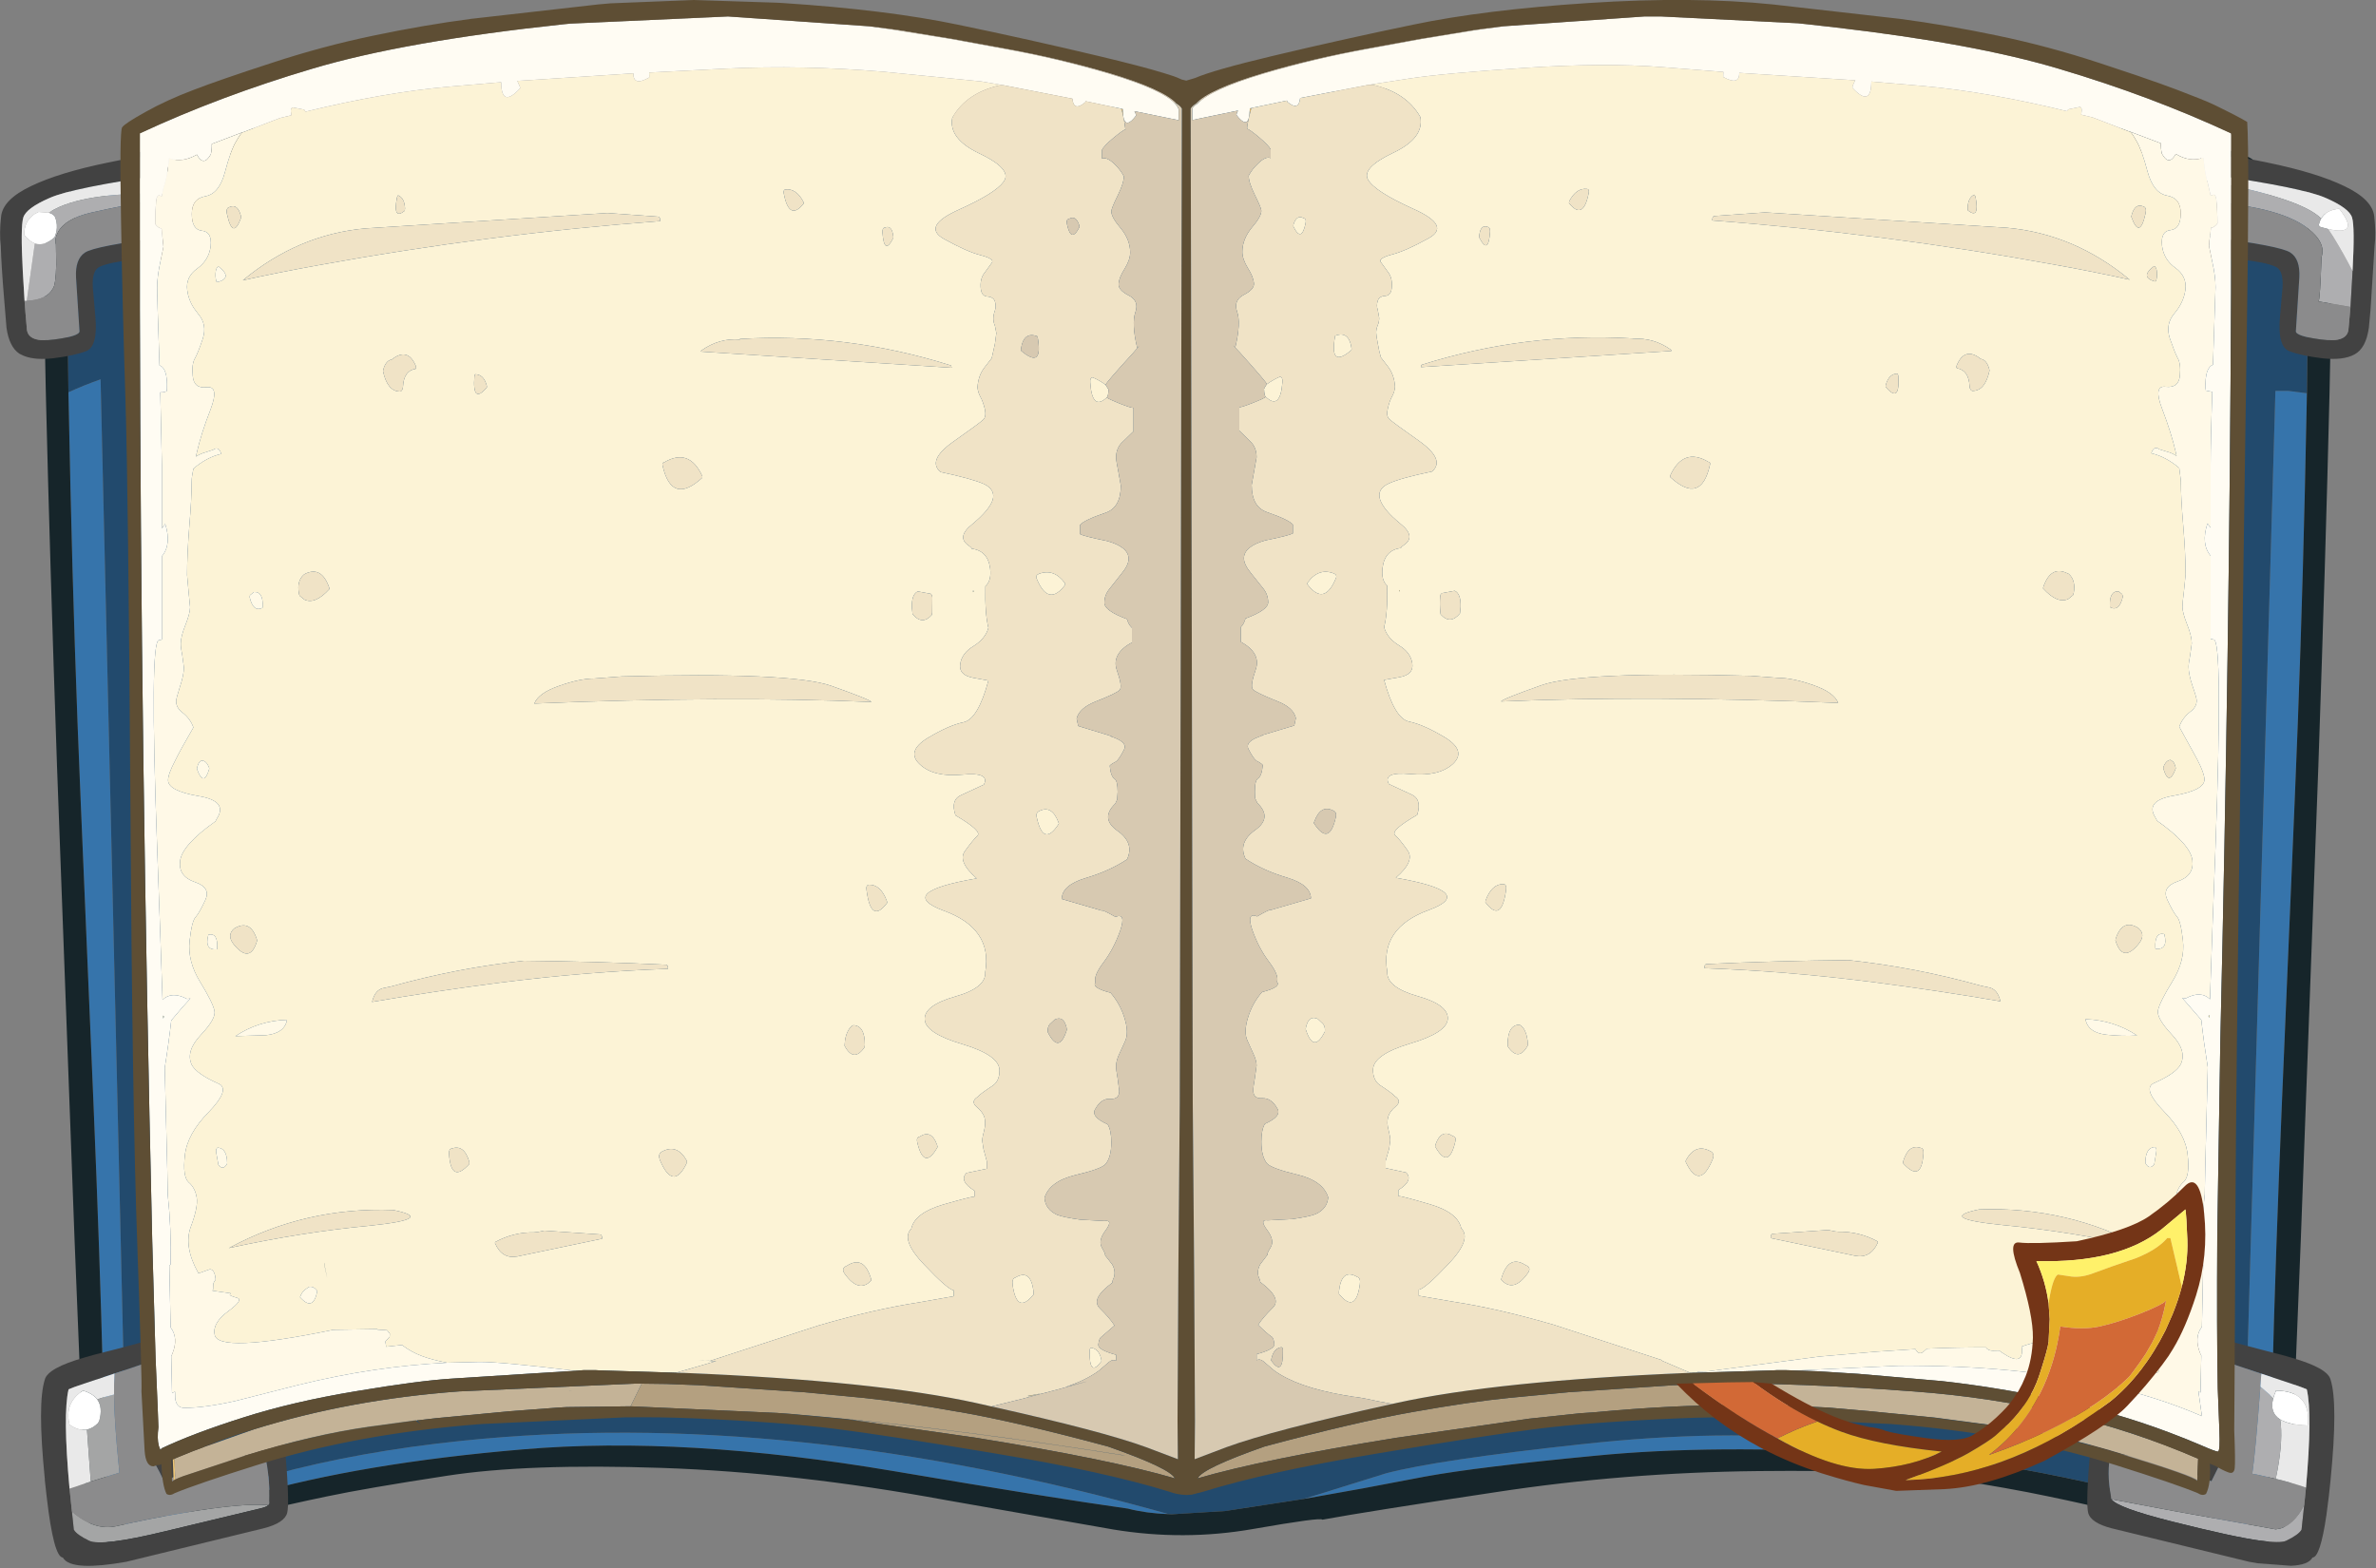 <?xml version="1.0" encoding="utf-8"?>
<svg version="1.1" id="Layer_1"
xmlns="http://www.w3.org/2000/svg"
xmlns:xlink="http://www.w3.org/1999/xlink"
xmlns:author="http://www.sothink.com"
width="750px" height="495px"
xml:space="preserve">
<rect width="100%" height="100%" fill="#808080" stroke="none"/>
<g id="522" transform="matrix(1, 0, 0, 1, 22.2, 12.4)">
<path style="fill:#3674AB;fill-opacity:1" d="M696.05,111L700.1 111L706 111.75L705.35 142.25Q704.2 192.15 702.15 240.1L698.1 335.8Q696.1 383.6 695.1 422.5Q694.1 461.35 692.55 464.5Q691 467.65 687.7 468.75L685.7 468.8L696.05 111M415.35,452.7Q431.6 448.45 476.75 443.55Q521.9 438.6 556.8 442.4Q591.65 446.2 615.4 451.3Q594.6 447.95 569.25 446.5Q518.6 443.5 481.45 447.15Q444.3 450.7 427.85 453.7L408.1 457.45L389.35 460.8L415.35 452.7M346.7,465.6Q339.6 465.35 333.8 463.85Q310.25 460.55 260.1 452.05Q193.75 440.8 142.9 445.15Q92 449.45 56.5 459.65Q36.2 465.5 26.45 467.65Q55.3 455.55 64.05 453.15Q91.1 445.8 123.5 442.45Q226.65 431.75 346.7 465.6M18,468.85L17.7 468.75Q14.4 467.65 12.85 464.5Q11.3 461.35 10.3 422.5Q9.3 383.6 7.3 335.8L3.25 240.1Q1.2 192.15 0.05 142.25L-0.6 111.45Q4.15 109.25 9.55 107.35L18 468.85" />
<path style="fill:#224A6D;fill-opacity:1" d="M9.55,107.35Q4.15 109.25 -0.6 111.45L-1 76.95Q-0.9 61.5 -0.55 59.2Q-0.3 57.15 8.25 51.45L11.05 49.6Q22.35 42.3 40.5 39.1L47.55 37.45Q50.25 36.6 52.25 35.55Q58.05 33.55 65.7 32.1Q82 29.05 111.25 28.05Q127.15 27.5 171.4 27.2Q215.2 26.95 242 26Q294.6 24.15 368.25 18.55Q428 14 463 14Q510.8 14 593.2 26.25Q618 29.95 655 36.4Q658.95 38.05 664.9 39.1Q683.05 42.3 694.35 49.6L697.75 51.85Q705.7 57.25 705.95 59.2Q706.3 61.5 706.4 76.95L706 111.75L700.1 111L696.05 111L685.7 468.8Q678.8 468.1 652.15 459.65L642.5 456.9Q629.2 453.8 615.4 451.3Q591.65 446.2 556.8 442.4Q521.9 438.6 476.75 443.55Q431.6 448.45 415.35 452.7L389.35 460.8L364.6 464.6L347.55 465.65L346.7 465.6Q226.65 431.75 123.5 442.45Q91.1 445.8 64.05 453.15Q55.3 455.55 26.45 467.65Q19.7 469.1 18 468.85L9.55 107.35" />
<path style="fill:#16252A;fill-opacity:1" d="M47.55,37.45L40.5 39.1Q22.35 42.3 11.05 49.6L8.25 51.45Q-0.3 57.15 -0.55 59.2Q-0.9 61.5 -1 76.95L-0.6 111.45L0.05 142.25Q1.2 192.15 3.25 240.1L7.3 335.8Q9.3 383.6 10.3 422.5Q11.3 461.35 12.85 464.5Q14.4 467.65 17.7 468.75L18 468.85Q19.7 469.1 26.45 467.65Q36.2 465.5 56.5 459.65Q92 449.45 142.9 445.15Q193.75 440.8 260.1 452.05Q310.25 460.55 333.8 463.85Q339.6 465.35 346.7 465.6L347.55 465.65L364.6 464.6L389.35 460.8L408.1 457.45L427.85 453.7Q444.3 450.7 481.45 447.15Q518.6 443.5 569.25 446.5Q594.6 447.95 615.4 451.3Q629.2 453.8 642.5 456.9L652.15 459.65Q678.8 468.1 685.7 468.8L687.7 468.75Q691 467.65 692.55 464.5Q694.1 461.35 695.1 422.5Q696.1 383.6 698.1 335.8L702.15 240.1Q704.2 192.15 705.35 142.25L706 111.75L706.4 76.95Q706.3 61.5 705.95 59.2Q705.7 57.25 697.75 51.85L694.35 49.6Q683.05 42.3 664.9 39.1Q658.95 38.05 655 36.4Q647 33.1 647.4 27.5L669.7 32.25Q687.45 35.95 689.3 38.4Q694.2 40.85 698 43.15L700.25 44.5L703.5 46.6Q710.5 51.45 711.85 55.15Q714.3 61.65 713.15 110.85L713.1 113Q711.95 161.55 709.6 229.55L704.05 379.35L700.7 462.1L700.45 465.1Q698.15 476.5 685.5 475.5Q681.65 475.15 676.85 473.7Q656.3 467.4 646.5 465Q636.7 462.55 624.4 460Q612.1 457.4 593.55 454.5Q574.95 451.55 532.75 452Q490.55 452.45 450 458.65Q409.4 464.75 395.2 467.35Q395 466.5 373.25 470.3Q351.5 474.1 329.25 470.45L276.3 461.15Q229.1 452.45 186.65 451Q144.2 449.55 118.75 453.5Q93.3 457.4 81 460Q68.7 462.55 58.9 465Q49.1 467.4 28.55 473.7Q22.6 475.5 18.15 475.55Q13.95 475.6 11.1 474.15Q6.3 471.7 4.95 465.1L4.7 462.1L1.35 379.35L-4.2 229.55Q-6.5 162.95 -7.65 115L-7.75 110.85Q-8.9 61.65 -6.45 55.15Q-4.6 50.05 8.05 42.75L16.1 38.4Q17.95 35.95 35.7 32.25L58 27.5Q58.35 32.4 52.25 35.55Q50.25 36.6 47.55 37.45" />
<path style="fill:#253439;fill-opacity:1" d="M668.2,34.2Q668.7 33 669.5 32.25Q669.25 34.05 669.4 35.1L668.1 34.9L668.2 34.2M36,35.1Q36.15 34.05 35.9 32.25Q36.7 33 37.2 34.2L37.3 34.9L36 35.1" />
<path style="fill:#A4A5A5;fill-opacity:1" d="M6,449.2L5.25 438.9Q7.1 438.5 8.75 436.85L9.15 436.1Q10.3 431.9 8.5 429.4Q9.85 428.8 13.8 427.85L13.8 428.2Q13.85 436.05 15.35 451L15.5 452.5L6.45 455.3L6 449.2M0.5,464.8Q7.55 470.9 14.5 469.4Q24.75 467.05 36.3 465.1Q54.55 462.05 62.5 462.75Q61.85 463.35 60.15 463.75L29.75 471.05Q9.9 475.85 5.95 474Q2 472.1 1.1 470.5L0.5 464.8" />
<path style="fill:#AEAEB0;fill-opacity:1" d="M709.65,82.75Q710.15 82.4 710.6 68.75Q712.1 64.25 706.35 59.75Q696.8 52.25 670.05 51Q669.9 47.4 670.6 43.9Q703.95 49.85 710.5 56.6Q709.95 57.55 709.7 58.75L710.25 59.25L712.7 59.9L714.25 62.25Q717.4 67.35 720.4 73.2L720.4 73.35L719.75 84.5L709.65 82.75M705.15,462.7L705.05 463.5L704.3 470.5Q703.4 472.1 699.45 474Q697.65 474.85 691.15 473.95Q683.2 472.9 663.3 467.9Q645.95 463.5 644.3 460.9L663.9 464.6L696.15 470.4L697.75 470.1Q699.7 469.45 701.4 467.9Q703.6 465.9 705.15 462.7M690.15,453.1L688.75 452.85Q689.8 445.55 691.3 425.35L694.15 427.8L695.35 429.1Q694.15 433.55 697.55 435.7L697.75 437.2Q698.35 444 696.25 453.95L696.15 454.45L690.15 453.1M35.4,49L35.4 49.15Q16.15 52.5 6.45 54.75Q-1.65 56.65 -3.9 60.9Q-5.05 63 -4.55 64.75L-4.45 71.1Q-4.6 77.65 -5.55 78.75Q-7.5 82.3 -13.75 82.55L-11.2 64.45Q-8.3 65.45 -5 62.55Q-4.35 61.1 -4.25 59.55Q-4.15 57.45 -5 55.75L-5.8 55.15L-6.85 54.75Q-5.4 53.8 -3.4 52.9Q8.55 47.7 35.4 49" />
<path style="fill:#424242;fill-opacity:1" d="M670.6,43.9Q669.9 47.4 670.05 51Q670.3 56.1 672.3 61.35L673.1 61.4L673.55 61.4L674.5 61.35L675 61.3L675.3 61.3L675.6 61.75Q672.95 61.85 676.15 62.2L681.1 62.65Q685.4 62.95 675.3 62.4Q697.75 65.25 700.8 67.35Q703.9 69.4 703.6 75.2L702.5 92.2Q702.55 93.75 710.55 94.8Q718.55 95.85 719.1 91.7L719.75 84.5L720.4 73.35L720.4 73.2Q721.15 59.2 720.25 56.3Q719.4 53.35 711.95 50.1Q704.55 46.8 675.6 42.7Q672.05 40.25 677.75 39.2L681 38.35Q677.95 35.65 693.45 38.9Q709 42.1 717.8 46.35Q726.65 50.55 727.25 55.9Q727.85 61.25 727.35 65.25L726.1 85L726.05 85.65L725.55 91.05Q724.65 97.55 721 99.5Q717.4 101.45 710.8 100.7Q704.2 99.9 700.4 98.45Q696.65 96.95 697.5 87.55L698.15 80Q699 73.1 696.1 71.8Q693.25 70.45 685.1 69.5L687.75 70.8Q681.1 68.85 676.05 69.65Q670.55 70.45 673.85 66.05L673.4 66.05Q665.55 58.55 664.8 50.85Q664.4 47 665.8 43.1Q667.05 39.55 669.7 35.95Q670.4 37.05 672.3 36.3L673.4 35.85Q671.4 39.8 670.6 43.9M697.95,415.3L700.95 416.15Q712.5 419.45 713.45 423.1Q715.85 430.6 713.45 454.9L712.9 460.05L712.15 465.9Q710.2 479.25 707.75 479.3Q706.5 481.65 700.95 481.9L690.4 481.1L687.8 480.65L644.5 470.1Q637.8 468.4 636.95 465.2Q636.15 462.15 637.6 445.1Q639.15 428 644.75 441.6L645.25 441.7L645.05 442.2Q649.8 439.5 657.8 442.6Q665.7 444.35 673.95 446.75Q676.35 447.4 678.25 448.5Q672.5 431.8 676.8 416.05Q670.85 414.6 664.75 414.1L665.05 413.4Q667.45 409.5 672 409.45Q677.85 410.9 670 408.1Q663.75 405.85 678.8 410.25L679.9 407.6L679.9 407.85L680.05 410.6L692.1 413.8L697.95 415.3M689.6,420.6L680.45 417.5L681.9 444.6Q679.65 447.75 677.85 451.15L675.85 455.2L675.5 455.05Q668.8 452.05 662.2 450.05Q653.05 447.3 644.05 446.35Q642.7 452.45 644.15 460.15Q644.05 460.5 644.3 460.9Q645.95 463.5 663.3 467.9Q683.2 472.9 691.15 473.95Q697.65 474.85 699.45 474Q703.4 472.1 704.3 470.5L705.05 463.5L705.15 462.7L705.7 457.2Q707.75 433.9 705.95 426.2Q704.9 425.7 700.95 424.35L691.6 421.25L689.6 420.6M27.65,39.2Q33.35 40.25 29.8 42.7Q0.85 46.8 -6.55 50.1Q-14 53.35 -14.85 56.3Q-15.75 59.2 -15 73.35L-14.45 82.55L-14.2 85.9L-13.7 91.7Q-13.15 95.85 -5.15 94.8Q2.85 93.75 2.9 92.2L1.8 75.2Q1.5 69.4 4.6 67.35Q7.65 65.25 30.1 62.4Q20 62.95 24.3 62.65L29.25 62.2Q32.45 61.85 29.8 61.75L30.1 61.3L30.9 61.35L32.1 61.4L32.3 61.4L33.1 61.35Q35.45 55.1 35.4 49.15L35.4 49Q35.25 42.25 32 35.85L33.1 36.3Q35 37.05 35.7 35.95Q40.3 42.15 40.65 48.25L40.7 49.3Q40.6 57.8 32 66.05L31.55 66.05Q34.85 70.45 29.35 69.65Q24.3 68.85 17.65 70.8L20.3 69.5Q12.15 70.45 9.3 71.8Q6.4 73.1 7.25 80L7.9 87.55Q8.75 96.95 5 98.45Q1.2 99.9 -5.4 100.7Q-12 101.45 -15.6 99.5L-16.1 99.25Q-19.3 97.1 -20.15 91.05L-20.9 81.9Q-21.8 71.1 -21.95 65.25Q-22.45 61.25 -21.85 55.9Q-21.25 50.55 -12.4 46.35Q-3.6 42.1 11.95 38.9Q27.45 35.65 24.4 38.35L27.65 39.2M60.35,442.2L60.15 441.7L60.65 441.6Q66.25 428 67.8 445.1Q69.25 462.15 68.45 465.2Q67.6 468.4 60.9 470.1L17.6 480.65Q9.35 482.1 4.45 481.9Q-1.1 481.65 -2.35 479.3Q-5.25 479.2 -7.45 460.25L-8.05 454.9L-8.05 454.55Q-10.45 430.55 -8.05 423.1Q-7.1 419.45 4.45 416.15L7.45 415.3L14.7 413.45L25.35 410.6L25.5 407.85L25.5 407.6L26.6 410.25Q41.65 405.85 35.4 408.1Q27.55 410.9 33.4 409.45Q37.95 409.5 40.35 413.4L40.65 414.1Q34.55 414.6 28.6 416.05Q29.7 420.1 30.15 424.2Q31.45 436.1 27.15 448.5Q29.05 447.4 31.45 446.75Q39.7 444.35 47.6 442.6Q55.6 439.5 60.35 442.2M1.1,470.5Q2 472.1 5.95 474Q9.9 475.85 29.75 471.05L60.15 463.75Q61.85 463.35 62.5 462.75Q63 462.25 62.8 461.55Q63.05 453.9 61.35 446.35Q45.75 447.95 29.9 455.05L29.55 455.2Q28.25 452.25 26.6 449.45L23.5 444.6L24.55 425.4L24.95 417.5L15.8 420.6L13.95 421.2L4.45 424.35Q0.5 425.7 -0.55 426.2Q-2.4 433.95 -0.25 457.55L0.15 461.4L0.5 464.8L1.1 470.5" />
<path style="fill:#8B8B8C;fill-opacity:1" d="M719.75,84.5L719.1 91.7Q718.55 95.85 710.55 94.8Q702.55 93.75 702.5 92.2L703.6 75.2Q703.9 69.4 700.8 67.35Q697.75 65.25 675.3 62.4Q685.4 62.95 681.1 62.65L676.15 62.2Q672.95 61.85 675.6 61.75L675.3 61.3L675 61.3L674 61.35L673.55 61.4L673.1 61.4L672.3 61.35Q670.3 56.1 670.05 51Q696.8 52.25 706.35 59.75Q712.1 64.25 710.6 68.75Q710.15 82.4 709.65 82.75L719.75 84.5M696.15,454.45Q701.2 455.65 705.7 457.2L705.15 462.7Q703.6 465.9 701.4 467.9Q699.7 469.45 697.75 470.1L696.15 470.4L663.9 464.6L644.3 460.9Q644.05 460.5 644.15 460.15Q642.7 452.45 644.05 446.35Q653.05 447.3 662.2 450.05Q668.8 452.05 675.5 455.05L675.85 455.2L677.85 451.15Q679.65 447.75 681.9 444.6L680.45 417.5L689.6 420.6L691.6 421.25L691.45 423.3L691.3 425.35Q689.8 445.55 688.75 452.85L690.15 453.1L696.15 454.45M-13.75,82.55Q-7.5 82.3 -5.55 78.75Q-4.6 77.65 -4.45 71.1L-4.55 64.75Q-5.05 63 -3.9 60.9Q-1.65 56.65 6.45 54.75Q16.15 52.5 35.4 49.15Q35.45 55.1 33.1 61.35L32.3 61.4L32.1 61.4L31.4 61.35L30.1 61.3L29.8 61.75Q32.45 61.85 29.25 62.2L24.3 62.65Q20 62.95 30.1 62.4Q7.65 65.25 4.6 67.35Q1.5 69.4 1.8 75.2L2.9 92.2Q2.85 93.75 -5.15 94.8Q-13.15 95.85 -13.7 91.7L-14.2 85.9L-14.45 82.55L-13.75 82.55M13.95,421.2L15.8 420.6L24.95 417.5L24.55 425.4L23.5 444.6L26.6 449.45Q28.25 452.25 29.55 455.2L29.9 455.05Q45.75 447.95 61.35 446.35Q63.05 453.9 62.8 461.55Q63 462.25 62.5 462.75Q54.55 462.05 36.3 465.1Q24.75 467.05 14.5 469.4Q7.55 470.9 0.5 464.8L0.15 461.4L-0.25 457.55L6.45 455.3L15.5 452.5L15.35 451Q13.85 436.05 13.8 428.2L13.8 427.85Q13.75 424.35 13.95 421.2" />
<path style="fill:#E9E9E9;fill-opacity:1" d="M714.25,62.25L712.7 59.9Q723.05 62.25 716.2 53.5Q712.1 53.85 710.5 56.6Q703.95 49.85 670.6 43.9Q671.4 39.8 673.4 35.85Q677.8 39.45 680.65 38.45L681 38.35L677.75 39.2Q672.05 40.25 675.6 42.7Q704.55 46.8 711.95 50.1Q719.4 53.35 720.25 56.3Q721.15 59.2 720.4 73.2Q717.4 67.35 714.25 62.25M696.15,454.45L696.25 453.95Q698.35 444 697.75 437.2L697.55 435.7Q700.35 437.4 706.2 437.6L706.35 436.85Q707 426.65 696.2 426.6L696.15 426.85Q695.6 428.05 695.35 429.1L694.15 427.8L691.3 425.35L691.45 423.3L691.6 421.25L700.95 424.35Q704.9 425.7 705.95 426.2Q707.75 433.9 705.7 457.2Q701.2 455.65 696.15 454.45M-3.4,52.9Q-5.4 53.8 -6.85 54.75L-10 54.5L-11.35 55.2Q-14.75 57.65 -14.5 61.8Q-12.9 63.8 -11.2 64.45L-13.75 82.55L-14.45 82.55L-15 73.35Q-15.75 59.2 -14.85 56.3Q-14 53.35 -6.55 50.1Q0.85 46.8 29.8 42.7Q33.35 40.25 27.65 39.2L24.4 38.35L24.75 38.45Q27.6 39.45 32 35.85Q35.25 42.25 35.4 49Q8.55 47.7 -3.4 52.9M-0.55,426.2Q0.5 425.7 4.45 424.35L13.95 421.2Q13.75 424.35 13.8 427.85Q9.85 428.8 8.5 429.4Q7.1 427.5 4 426.6L2.8 427.45Q-1.8 431.25 -0.25 437.35Q2.65 439.4 5.25 438.9L6 449.2L6.45 455.3L-0.25 457.55Q-2.4 433.95 -0.55 426.2" />
<path style="fill:#FFFFFF;fill-opacity:1" d="M716.2,53.5Q723.05 62.25 712.7 59.9L710.25 59.25L709.7 58.75Q709.95 57.55 710.5 56.6Q712.1 53.85 716.2 53.5M695.35,429.1Q695.6 428.05 696.15 426.85L696.2 426.6Q707 426.65 706.35 436.85L706.2 437.6Q700.35 437.4 697.55 435.7Q694.15 433.55 695.35 429.1M8.5,429.4Q10.3 431.9 9.15 436.1L8.75 436.85Q7.1 438.5 5.25 438.9Q2.65 439.4 -0.25 437.35Q-1.8 431.25 2.8 427.45L4 426.6Q7.1 427.5 8.5 429.4M-14.5,61.8Q-14.75 57.65 -11.35 55.2L-10 54.5L-6.85 54.75L-5.8 55.15L-5 55.75Q-4.15 57.45 -4.25 59.55Q-4.35 61.1 -5 62.55Q-8.3 65.45 -11.2 64.45Q-12.9 63.8 -14.5 61.8" />
<path style="fill:#EFD684;fill-opacity:1" d="M29.6,308.5L29.3 309.15L29.25 308.2L29.6 308.5M675.25,308.05L675.2 308.95L674.9 308.3L675.25 308.05" />
<path style="fill:#ECC576;fill-opacity:1" d="M419.4,174L419.65 173.85Q419.7 174.75 419.4 174M624.4,386.05L624.4 386.35Q622.45 395.5 624.4 386.05M284.95,174L285.2 174.2Q284.85 174.95 284.95 174M80.1,386.25Q82.05 395.7 80.1 386.55L80.1 386.25M32.6,454.95L32.35 448.5L32.35 448.3L33.8 447.7L32.85 448.1L32.9 448.6L33.1 454.65L32.6 454.95M109.1,436.1L109.05 436.05L94 438.1Q76.5 440.6 55.05 447.15L55.5 447Q76.95 440.4 94.45 437.95L109.8 435.85L109.9 435.95L109.45 436L109.5 436.05L109.1 436.1" />
<path style="fill:#DBB36A;fill-opacity:1" d="M332,22.85L331.7 21.9L332.2 22L332.4 24.5L332 22.85M372.55,22.7L372.1 24.4L372.35 21.8L372.8 21.7L372.55 22.7M302.25,428.25L305.9 427.6L306.7 427.4L305.55 427.75L302.55 428.4L302.25 428.25" />
<path style="fill:#FAE49E;fill-opacity:1" d="M640.7,410.6L640.75 410.65L640.55 410.6L640.7 410.6" />
<path style="fill:#FCF3D6;fill-opacity:1" d="M200.25,417.1L198.4 417L199.75 417.1L200.25 417.1L201.45 417.2L203.6 417.35L199.9 418.45L191.2 420.95L166.8 420.2L166 420.15L165.5 420.15L165 420.15L164.85 420.15L162.75 420.15L161.9 420.15L159.35 420.35Q136.35 417.55 129.25 417.55L118.95 417.8Q114.25 416.9 111.15 415.75Q107.6 414.45 104.7 412.2L99.7 412.75L99.45 411.1L100.8 409.6L100.85 408.6L100 407.55L96.95 407.35L96.95 407.2L96.15 407.2L83.05 407.4Q46.25 415 45.55 408.85Q44.85 405.2 49.9 401.5Q54.85 397.85 52.6 397.3Q50.3 396.65 50.35 396.35Q50.45 395.9 50.75 395.9L45.85 395.2L44.85 395.05L45.05 394.75L45.1 393.4Q45.05 392.55 45.85 391.6L45.85 391.35Q45.55 388.35 44.05 388.3L40.4 389.6L40.35 389.4Q35.75 381.1 38 374.95Q40.35 368.75 39.9 365.7Q39.4 362.55 37.35 360.85Q35.4 359.05 36.15 352.4Q36.85 345.6 43.65 338.7Q50.45 331.65 47 329.8Q39.8 326.65 38.3 323.7Q36.35 319.45 41.2 314.3Q46.05 309.15 45.5 306.7Q44.95 304.05 40.95 297.55Q36.95 291 37.65 284.6Q38.35 278.25 39.6 277.05Q40.75 275.75 42.6 271.75Q44.45 267.75 39.3 266.05Q34.05 264.25 34.65 259.4Q35.25 254.35 45.8 246.9L46.3 245.95Q49.85 240.45 40.4 238.9Q30.85 237.25 30.85 233.9Q30.85 231.95 33.1 227.7Q34.55 224.65 38.85 217.25Q37.85 214.45 35.4 212.55Q33.4 211.05 33.4 208.95Q33.4 208.1 34.6 204.4Q35.85 200.65 35.85 198.3L35.35 194.55Q34.85 192.1 34.85 190.85Q34.85 188.55 36.35 184.85Q37.8 181.15 37.8 179.3L37.3 174.2L36.85 169.15Q36.85 162.55 37.55 153.75Q38.3 144.9 38.3 139.55Q38.3 138.1 38.85 135.55Q43.05 131.95 47.6 130.9L47.55 130.6Q46.75 128.4 45.05 129.6L42.8 130.35Q41.05 130.8 39.65 131.75L39.85 130.8Q41.3 124.4 44.25 116.9Q47.1 109.35 43.05 109.85Q39 110.35 38.65 106.35Q38.25 102.5 39.35 100.7Q40.35 98.9 41.8 94.55Q43.25 90.05 40.4 86.75L38.95 84.8Q37.25 82.15 36.9 79.2Q36.35 75 40.1 72.35Q43.75 69.7 44.3 65.3Q44.75 60.75 41.55 60.45Q38.35 60.1 38.35 55.2Q38.3 50.3 42.65 49.55Q47 48.75 48.8 41.95Q50.6 35.1 52.35 32.2Q53.8 29.7 54.35 29.35L54.5 29.35L66.2 24.85L69.75 24L69.6 22.7Q69.55 21.7 70.2 21.5L73.8 22.2L74.15 22.7L74.25 22.85Q99.15 16.75 119.6 14.95L136 13.55Q136.05 21.9 142 15.45L141.9 14.95L141.1 13.15L177.75 10.75Q177.65 14.95 182.75 12.05L182.75 11.35L182.7 10.5L207.15 9.25Q231.1 8.1 256.8 10.25L287.5 13.3L294.5 14.5L294.8 14.55L293.3 14.55Q282.8 16.95 278.4 24.75Q277.1 31.4 287.05 36.1Q292.8 38.85 294.5 41.25Q295.75 43 294.85 44.55L294.5 45.1Q291.85 48.65 280.65 53.7Q268.6 59.05 275.8 63.05Q283 67.05 287.3 68.15Q291.6 69.25 290.95 70.45L288.75 73.5Q287.2 75.3 287.35 78.15Q287.45 81 289.35 81.2Q291.35 81.3 291.85 82.75Q292.15 83.8 292.05 84.8L291.85 85.65Q291.35 87 291.35 88.15Q291.35 89.3 291.85 90.45L292.3 92.75L291.85 96.15L290.85 100.65L288.65 103.5Q286.6 106.05 286.35 109.85Q286.45 111.35 287.25 112.85Q288.05 114.25 288.65 116.65Q289.2 119.05 288.2 120.05Q287.15 121.1 278.75 127Q270.4 132.9 274.65 136.6Q284.55 138.7 288.4 140.4Q292.15 142.2 291.1 145.55Q289.95 148.75 284.8 153Q279.55 157.15 283.6 159.85Q284.9 160.8 284.35 160.8Q289.6 161.35 290.35 167.05Q290.8 170.95 288.85 172.65Q288.65 181.25 289.8 185.8Q288.85 189.2 285.2 191.5Q281.4 193.75 280.9 197.25Q280.4 200.75 285.1 201.6L289.8 202.45Q286.5 214.65 281.95 215.6Q277.3 216.55 270.5 220.65Q263.75 224.85 268.15 228.9Q272.5 233 281.5 232.15Q290.45 231.3 288.35 235.3L281.3 238.55Q277.75 240.05 279.4 245Q287.85 249.95 286.35 251.4Q284.9 252.8 282.4 256.25Q279.95 259.55 286.1 264.9Q260.25 269.35 275.7 275.1Q291.2 280.7 288.8 294.5Q289.1 299.45 279.3 302.2Q269.45 305 269.7 309.45Q269.95 313.8 281.65 317.25Q293.3 320.75 293.3 325.55Q293.3 328.8 291.2 330.3Q287.15 332.95 286.35 333.9Q284.1 335.35 286.1 337.05Q288.1 338.7 288.6 340.55Q289 342.3 288.45 344.5Q287.85 346.65 287.85 347.75L288.25 350.35L289.3 354.25L289.3 356.55L282.85 357.9Q280.45 360.45 285.4 363.5L285.4 365.35Q284.25 365.35 275.4 367.9Q266.5 370.55 265.45 375.5Q262 378.95 269.5 386.8Q276.9 394.65 278.85 394.95L278.85 396.8L267.85 398.75Q253.8 400.9 236.15 406.05L201.95 417.2L200.25 417.1M377.35,112.9Q376.85 112.5 376.8 110.35Q377.4 109.15 377.7 108.9Q379.6 107.5 381.8 106.55Q382.75 106.65 382.6 108.25Q381.95 117.2 377.35 112.9M652.15,32.05Q653.9 34.95 655.7 41.8Q657.55 48.55 661.85 49.35Q666.2 50.1 666.15 55Q666.15 59.9 662.95 60.25Q659.8 60.55 660.25 65.1Q660.75 69.5 664.45 72.15Q668.15 74.8 667.65 79Q667.1 83.1 664.15 86.55Q661.3 89.9 662.7 94.35Q664.2 98.7 665.15 100.55Q666.25 102.3 665.9 106.15Q665.55 110.15 661.45 109.7Q657.4 109.15 660.3 116.7Q663.2 124.25 664.65 130.6L664.85 131.55Q663.45 130.6 661.7 130.15L659.45 129.45Q657.8 128.2 656.95 130.45L656.9 130.7Q661.45 131.75 665.7 135.35L666.2 139.35Q666.2 144.7 666.95 153.55Q667.7 162.4 667.7 168.95L667.2 174Q666.7 178 666.7 179.15Q666.7 180.95 668.15 184.65Q669.65 188.4 669.65 190.7L669.15 194.4Q668.65 196.95 668.65 198.1Q668.65 200.5 669.9 204.2Q671.2 207.9 671.2 208.75Q671.2 210.85 669.1 212.35Q666.65 214.3 665.7 217.05L671.45 227.5Q673.65 231.8 673.65 233.7Q673.65 237.05 664.15 238.75Q654.7 240.3 658.2 245.75L658.7 246.7Q669.25 254.15 669.85 259.2Q670.45 264.05 665.2 265.85Q660.1 267.6 661.9 271.6Q663.75 275.55 664.9 276.9Q666.15 278.05 666.85 284.45Q667.6 290.8 663.55 297.4Q659.55 303.9 659 306.5Q658.45 308.95 663.3 314.15Q668.15 319.25 666.2 323.5Q664.7 326.5 657.55 329.6Q654.05 331.45 660.9 338.5Q667.7 345.45 668.35 352.2Q669.1 358.85 667.15 360.65Q665.1 362.4 664.65 365.5Q664.2 368.55 666.5 374.75Q668.75 380.9 664.2 389.2L664.15 389.4Q662.25 388.85 660.5 388.1Q658.95 388.2 658.65 391.2L658.65 391.4Q659.45 392.35 659.4 393.2L659.45 394.6L659.65 394.85L658.65 395.05L653.75 395.7Q654.05 395.7 654.25 396.15Q654.3 396.45 651.9 397.1Q649.65 397.65 654.65 401.35Q659.65 405.05 658.95 408.65Q658.6 411.8 648.9 411.4L648.85 412.1Q648.6 414.4 645.65 414Q643.7 413.7 642.45 412.85L633.85 410.8L631.9 410.3Q631.7 411.2 630.7 412.15Q630.35 412.45 629.6 412.15Q628.2 411.65 627.4 411Q621.45 410.6 615.95 412.7Q616.85 419.45 609.75 414.6L608.85 413.95L606.85 414Q605.35 414 604.65 412.95Q595.3 412.95 586.05 413.35L584.85 414.4Q583.65 415.35 582.65 413.9L582.4 413.5L570.1 414.3L552.1 415.85L548.75 416.3L517.1 420.5L516.35 420.55L513.9 420.6L513.2 420.95L512.7 420.95L511.5 421L510.45 420.6L502.15 417.05L502.55 417L501.55 416.7L501.1 416.55L468.35 405.85Q450.7 400.7 436.65 398.55L425.65 396.65L425.65 394.75Q427.6 394.5 435 386.65Q442.5 378.75 439.05 375.35Q438 370.35 429.1 367.75Q420.25 365.15 419.2 365.15L419.2 363.3Q424.05 360.25 421.65 357.75L415.2 356.35L415.2 354.05L416.3 350.2L416.65 347.6Q416.65 346.45 416.1 344.3Q415.5 342.1 415.95 340.35Q416.4 338.5 418.4 336.85Q420.4 335.15 418.15 333.7Q417.35 332.75 413.3 330.1Q411.2 328.6 411.2 325.35Q411.2 320.55 422.9 317.05Q434.55 313.6 434.8 309.25Q435.05 304.8 425.25 302.05Q415.4 299.25 415.7 294.35Q413.3 280.55 428.8 274.9Q444.25 269.2 418.4 264.7Q424.55 259.4 422.1 256.05Q419.65 252.6 418.15 251.2Q416.65 249.75 425.15 244.85Q426.75 239.85 423.2 238.35L416.2 235.1Q414.1 231.15 423 231.95Q432 232.8 436.45 228.75Q440.75 224.65 434 220.45Q427.2 216.35 422.6 215.4Q418 214.45 414.7 202.25L419.5 201.4Q424.1 200.6 423.6 197.05Q423.1 193.55 419.4 191.35Q415.65 189.05 414.7 185.6Q415.9 181.05 415.65 172.45Q413.75 170.8 414.2 166.9Q414.9 161.15 420.15 160.6Q419.65 160.6 420.9 159.7Q425 157 419.75 152.85Q414.55 148.6 413.45 145.35Q412.35 142 416.15 140.25Q419.95 138.5 429.85 136.45Q434.1 132.75 425.75 126.8Q417.35 120.9 416.3 119.85Q415.3 118.9 415.9 116.45Q416.45 114.05 417.25 112.7Q418.05 111.2 418.15 109.7Q417.9 105.85 415.9 103.3L413.7 100.45Q413.15 98.7 412.7 96Q412.2 93.4 412.2 92.6Q412.2 91.5 412.7 90.25Q413.15 89.2 413.15 87.95L412.7 85.45Q412.2 84.05 412.7 82.55Q413.15 81.1 415.15 81Q417.05 80.85 417.15 77.95Q417.3 75.1 415.8 73.3L413.6 70.25Q412.95 69.1 417.2 67.95Q421.5 66.85 428.7 62.85Q436 58.9 423.85 53.5Q411.8 48.05 409.65 44.35Q407.5 40.65 417.45 35.9Q427.4 31.25 426.15 24.55Q421.7 16.75 411.2 14.4L409.7 14.4L422.6 12.4Q433.3 10.75 458.75 9.05Q484.15 7.35 502.75 8.8L521.8 10.3L521.75 11.15L521.75 11.9Q526.9 14.75 526.8 10.6L563.45 12.95Q562.95 13.7 562.6 14.75L562.5 15.3Q568.45 21.7 568.5 13.35L584.9 14.75Q605.35 16.6 630.25 22.7L630.35 22.5L630.75 22.1L634.35 21.35Q634.95 21.5 634.9 22.5L634.75 23.8L638.3 24.65L650 29.15L650.15 29.15Q650.75 29.55 652.15 32.05M598.95,54Q602.75 57.05 601.4 49.8L601.05 49.05Q599 49.9 598.9 53.25L598.95 54M518.3,57.2Q571.75 61.2 626.05 71.1Q638.9 73.4 650.05 75.9Q632.55 61.4 611.3 59.5L534.95 54.65L518.95 55.8Q518.25 55.9 518.3 57.2M493.2,94.45Q459.5 92.4 426.6 102.75Q426.45 102.75 426.35 103.5L505.4 98.4L505.3 98.05Q499.7 94.05 493.2 94.6L493.2 94.45M505,138.2Q514.7 147.1 517.55 134.4Q517.8 133.45 517.05 133.4Q509.15 128.7 505 137.75L505 138.2M605.7,104.05Q604.9 101.2 603.05 100.9Q598 96.9 595.45 102.95L595.35 103.5L595.5 103.85Q599.25 104.45 599.5 109.5L599.6 110.15Q600 111.1 600.6 111Q604.45 110.9 605.8 104.6L605.7 104.05M577,106.15L576.75 105.55Q574.05 105.55 573.05 109.15L573 109.7Q577.65 115.25 577 106.15M630.4,168.6Q625.2 166 622.8 172.85L622.7 173.35Q627.2 178.3 630.65 176.7L632.15 175.5L632.4 174.7Q633.05 170.85 630.9 168.85Q630.65 168.65 630.4 168.6M643.85,179.3Q646.8 180.8 647.9 175.9L647.65 175.15L646.55 174.3Q643.6 174.1 643.8 178.95L643.85 179.3M478.75,47.25Q475.4 46.85 473.15 51.1L473.05 51.7Q477.6 57.4 479.3 48.45Q479.5 47.3 478.75 47.25M444.7,62.5Q447.65 68.35 448.15 60.75Q448.2 59.35 447.45 59.25Q445.2 58.35 444.75 61.85L444.7 62.5M321.95,108.4Q321.8 106.8 322.7 106.75Q324.9 107.65 326.8 109.1L327.7 110.55Q327.65 112.7 327.15 113.1Q322.55 117.4 321.95 108.4M389.25,56.45Q390.25 56.65 389.9 58.15Q388.6 64.35 386.05 59.05L386.1 58.45Q387.1 55.3 389.25 56.45M404.45,97.75L404.35 98.15Q397.3 104.15 399.25 93.6Q403.65 91.85 404.45 97.75M390.55,171.55Q393.95 166.8 398.75 168.6Q399.95 169.05 399.5 170.1Q395.8 179.15 390.45 172L390.55 171.55M419.65,173.85L419.4 174Q419.7 174.75 419.65 173.85M432.4,176Q432.2 178.4 432.45 180.8L432.55 181.55Q435.6 184.95 438.65 181.25L438.85 179.25Q439 175.05 437 174.1L432.95 174.85L432.55 175.25L432.4 176M451.65,209.05Q498.25 207.05 558.05 209.5Q556.7 206.15 550.2 203.9Q543.7 201.6 539.15 201.6L530.45 200.95Q476.95 199.5 464.4 203.9Q451.8 208.35 451.65 209.05M446.75,271.85L446.65 272.4Q451.75 279.25 453.2 268.55Q453.45 266.8 452.4 266.7Q448.7 266.6 446.75 271.85M390.05,311.85Q390.95 307.95 393.75 309.25L395.4 310.8Q396.15 311.65 396 313.25Q392.45 320.4 389.95 312.5L390.05 311.85M453.8,318.05Q457.2 322.95 460.1 317.55Q460 314.3 458.75 312.3Q458 311.25 457.35 311.1Q453.7 311.2 453.7 317.35L453.8 318.05M430.8,349.5Q435 357.1 437.15 348.1Q437.55 346.45 436.5 346.3Q432.75 343.8 430.95 348.85L430.8 349.5M407.05,393.1Q405.7 402.55 400.45 396.05L400.45 395.3Q401.25 387.85 406.2 390.7Q407.35 391 407.05 393.1M451.65,391.6Q455.6 395.9 460.15 389.4Q461.25 387.75 459.4 387Q454 383.5 451.75 391.1L451.65 391.6M645.55,284.45Q647.8 291.85 652.9 285.55Q655.25 282.6 652.75 280.55Q647.8 277.5 645.65 283.9L645.55 284.45M515.85,293.25Q541.6 294.15 569.1 297.65Q590.15 300.4 609.25 303.7Q608.3 299.65 605.3 299.25L603.2 298.8Q582.25 292.95 561.3 290.7Q538.85 290.9 516.45 291.95Q515.8 291.95 515.85 293.25M509.9,354.4Q514.25 363.6 518.4 353.6Q519.2 351.65 517.55 350.95Q512.9 348.5 509.95 353.9L509.9 354.4M536.75,378.45L563.4 384.05Q568.25 384.95 570.55 379.9L570.5 379.5Q564.65 376.35 558.15 376.45L557.1 376.35L554.85 375.9L537.35 377.1Q536.7 377.2 536.75 378.45M642.75,314.25Q647.95 314.8 652.4 314.5Q645 309.65 636.1 309.35Q636.85 313.6 642.75 314.25M578.55,354.85Q584.35 361.25 584.95 351.7Q585.05 350.1 584.15 350Q580.25 348.6 578.55 354.25L578.55 354.85M624.4,386.35L624.4 386.05Q622.45 395.5 624.4 386.35M626.6,395.05Q627.85 401.6 632.05 396.9Q631.45 395.3 630.3 394.5L629.15 393.7Q627.75 393.4 626.75 394.75L626.6 395.05M610.05,374.35Q631.2 376.35 654.55 381.45Q630.25 368.4 602.55 369.4Q588.85 372.2 610.05 374.35M259.75,62.05Q259.3 58.55 257.1 59.45Q256.3 59.5 256.35 60.95Q256.9 68.55 259.8 62.65L259.75 62.05M225.2,48.65Q226.9 57.6 231.5 51.85L231.4 51.3Q229.15 47.05 225.75 47.4Q225 47.5 225.2 48.65M185.55,56L169.55 54.85L93.2 59.7Q71.95 61.6 54.45 76.1Q65.6 73.6 78.45 71.3Q132.75 61.4 186.2 57.4Q186.25 56.1 185.55 56M199.1,98.6L278.2 103.7Q278.05 102.95 277.9 102.95Q245.05 92.6 211.35 94.6L211.35 94.8Q204.85 94.25 199.2 98.25Q199.1 98.25 199.1 98.6M187.45,133.55Q186.7 133.65 186.95 134.6Q189.85 147.25 199.5 138.4L199.5 137.95Q195.4 128.9 187.45 133.55M271.95,175.45L271.6 175.05L267.5 174.3Q265.5 175.25 265.65 179.4L265.85 181.45Q268.9 185.15 271.95 181.7L272.05 180.95L272.1 176.2L271.95 175.45M314.05,172.2Q308.75 179.3 305.05 170.3Q304.55 169.25 305.75 168.75Q310.55 167 313.95 171.7L314.05 172.2M285.2,174.2L284.95 174Q284.85 174.95 285.2 174.2M105.55,54.15L105.65 53.4Q105.5 50.1 103.45 49.25Q103.2 49.55 103.1 50Q101.75 57.2 105.55 54.15M49.45,55.2Q51.3 63.6 53.95 56.2L53.8 55.6Q52.75 51.85 50.3 52.95Q49 53.25 49.45 55.2M45.85,73.8Q45.75 75.4 46.15 76.55L46.5 76.65Q51.4 75.3 46.8 71.75Q45.95 72.05 45.85 73.8M73.65,169.05Q71.45 171.05 72.15 174.85Q72.2 175.35 72.4 175.7L73.9 176.9Q77.3 178.5 81.8 173.55L81.7 173.05Q79.3 166.2 74.1 168.75L73.65 169.05M56.6,176.1Q57.7 180.95 60.65 179.5L60.7 179.15Q60.95 174.3 57.95 174.5L56.9 175.35Q56.6 175.5 56.6 176.1M127.75,105.75L127.55 106.35Q126.85 115.45 131.5 109.85L131.45 109.35Q130.5 105.75 127.75 105.75M105,109.7Q105.25 104.6 109 104.05L109.15 103.7L109.05 103.1Q106.5 97.1 101.45 101.1Q99.6 101.4 98.8 104.25L98.7 104.8Q100.1 111.1 103.95 111.2Q104.5 111.3 104.9 110.35L105 109.7M146.45,209.7Q206.25 207.25 252.85 209.2Q252.7 208.55 240.15 204.1Q227.55 199.7 174.05 201.15L165.35 201.8Q160.85 201.8 154.35 204.1Q147.8 206.35 146.45 209.7M41.55,227.7Q41.05 227.8 40.7 228.25Q40.2 229 39.95 230.3Q42.1 236.35 43.85 230.3L43.8 229.95Q43 227.8 41.55 227.7M43.55,282.8Q42.25 287.65 46.3 287.3L46.35 286.95Q46.65 281.95 43.55 282.7L43.55 282.8M58.85,284.05Q56.75 277.7 51.75 280.7Q49.25 282.8 51.6 285.75Q56.75 292.05 58.95 284.6L58.85 284.05M68.4,309.55Q59.5 309.8 52.1 314.7L61.75 314.4Q67.65 313.8 68.4 309.55M46.05,351.45L46.75 355.35Q48.2 357.2 49.45 355.05L49.5 354.75Q49.45 350.1 46.55 349.9Q45.85 350.1 46.05 351.45M80.1,386.55Q82.05 395.7 80.1 386.25L80.1 386.55M77.8,394.95Q76.75 393.6 75.35 393.85L74.2 394.65Q73.05 395.5 72.5 397.1Q76.65 401.8 77.95 395.2L77.8 394.95M95.25,303.9Q114.35 300.6 135.4 297.85Q162.9 294.35 188.65 293.45Q188.7 292.15 188.05 292.15Q165.65 291.1 143.2 290.9Q122.25 293.15 101.3 299L99.2 299.45Q96.2 299.85 95.25 303.9M119.55,351.9Q120.15 361.45 125.95 355.05L125.95 354.4Q124.3 348.75 120.35 350.2Q119.45 350.25 119.55 351.9M101.95,369.6Q74.25 368.55 50.05 381.6Q73.3 376.55 94.5 374.55Q115.65 372.35 101.95 369.6M134.05,380.05Q136.25 385.15 141.1 384.25L167.85 378.65Q167.9 377.4 167.2 377.3L149.65 376.1L147.45 376.55L146.35 376.65Q139.9 376.55 134.1 379.7L134.05 380.05M305.75,243.7Q309.75 241.6 311.85 247.05L312.05 247.6Q307.15 255.3 305.05 245.6Q304.75 244.15 305.75 243.7M251.35,268.7Q252.75 279.45 257.85 272.6L257.75 272.05Q255.8 266.8 252.1 266.9Q251.05 267 251.35 268.7M194.6,354.05Q191.6 348.65 186.95 351.05Q185.45 351.75 186 353.45L186.1 353.8Q188.1 358.6 190.2 359Q192.4 359.4 194.65 354.6L194.6 354.05M245.8,312.5Q244.5 314.5 244.4 317.75Q247.3 323.15 250.7 318.2L250.8 317.45Q250.8 311.35 247.15 311.25Q246.5 311.45 245.8 312.5M273.75,349.7L273.6 349.05Q271.8 344 268.05 346.45Q266.95 346.65 267.35 348.3Q269.5 357.3 273.75 349.7M252.85,391.8L252.75 391.3Q250.5 383.7 245.1 387.2Q243.25 387.95 244.35 389.6Q248.9 396.05 252.85 391.8M298.35,390.9Q303.25 388 304.05 395.5L304.05 396.25Q298.8 402.75 297.45 393.3Q297.15 391.2 298.35 390.9M322.25,413.1Q324.65 413.4 325.4 416.6L325.5 417.3Q321.6 422.65 321.75 414.05Q321.75 413.2 322.25 413.1M636.85,417.3Q636.9 416.05 638.15 415.85Q641.45 419.7 637.25 418.3Q636.85 418.2 636.85 417.3M640.55,410.6L640.75 410.65L640.7 410.6L640.55 410.6M650.55,56Q653.2 63.4 655.05 55Q655.5 53.05 654.3 52.75Q651.75 51.7 650.7 55.4L650.55 56M657.75,71.6Q653.1 75.1 658 76.45L658.35 76.35Q658.75 75.2 658.65 73.6Q658.55 71.85 657.75 71.6M660.65,230.15Q662.4 236.15 664.6 230.15Q664.35 228.85 663.8 228.1L662.95 227.5Q661.5 227.6 660.7 229.75L660.65 230.15M661,282.5Q657.9 281.75 658.15 286.8L658.2 287.15Q662.25 287.5 661 282.6L661 282.5M655.05,354.85Q656.3 357.05 657.8 355.15L658.45 351.25Q658.65 349.9 657.95 349.7Q655.05 349.9 655 354.6L655.05 354.85M656.15,417.6Q662.65 421.7 655.4 421Q653.9 420.85 654.25 419.5Q654.6 418.05 656.15 417.6" />
<path style="fill:#C4B397;fill-opacity:1" d="M156.7,431.8L154.05 431.95L138.8 433.1L115.45 435.3L109.9 435.95L109.8 435.85L94.45 437.95Q76.95 440.4 55.5 447L55.05 447.15L54.7 447.3L54.6 447.35L54.5 447.35L35.65 453.6Q34 454.2 33.1 454.65L32.9 448.6L32.85 448.1L33.8 447.7L38.6 445.75L42.1 444.45L58.05 438.8Q88.25 429.4 122.7 426.85L178.15 424.4L180.35 424.4L176.85 431.55L156.7 431.8M157.2,426.7L157.7 426.7L158.5 426.65L157.2 426.7M519.85,424.4Q544.25 424.1 581.8 426.85Q631.1 430.5 671.65 448.1L671.4 454.75Q668.3 452.9 649 447Q627.55 440.4 610.05 437.95L588.55 435.1L584.8 434.75L571.1 433.4L569.2 433.2L554.9 431.95L544.7 431.45L541.75 431.4L541.05 431.35L539.4 431.3L530.7 431.2L526.45 431.15L519.85 424.4" />
<path style="fill:#FFF9E7;fill-opacity:1" d="M118.95,417.8Q96 418.9 72.05 424.8L52.4 429.8Q42.55 432.05 36 432.05Q33.45 432.05 33.1 429L33.05 426.95L32.1 427.35L31.85 415.7L32.15 415.1Q34.25 410.05 31.65 406.65L31.25 387L31.35 387.2L31.65 386.75Q31.9 375.5 30.75 364.75L30.6 356.75L29.8 324.7Q31.1 316.6 31.85 309.75Q35.5 305.35 37.9 302.8L36.85 302.95Q32 300.4 29.1 303.25L28.35 281.4L27.4 255Q25 189.95 27.95 189.7L28.9 189.5L28.9 163.2Q32 159.5 29.95 153L28.9 154.4L28.9 134.4L28.4 111.45Q29.35 111.55 30.4 111.1L30.5 110.35Q30.75 103.85 28.15 102.95L27.55 84.8L27.4 78.45Q27.4 75 28.4 70.35L29.4 65.5L28.9 60.75L28.8 59.7Q27.85 59.7 26.8 58.35Q26.8 54.35 27.1 50.85Q27.3 49.45 27.95 49.25L28.9 49.55Q29.2 47.3 29.8 45.6Q30.75 42.4 31.15 37.6L31.3 37.6Q35.45 39.05 39.95 36.4Q42.05 40.4 44.35 36.3Q44.7 34.75 44.65 33.05L54.35 29.35Q53.8 29.7 52.35 32.2Q50.6 35.1 48.8 41.95Q47 48.75 42.65 49.55Q38.3 50.3 38.35 55.2Q38.35 60.1 41.55 60.45Q44.75 60.75 44.3 65.3Q43.75 69.7 40.1 72.35Q36.35 75 36.9 79.2Q37.25 82.15 38.95 84.8L40.4 86.75Q43.25 90.05 41.8 94.55Q40.35 98.9 39.35 100.7Q38.25 102.5 38.65 106.35Q39 110.35 43.05 109.85Q47.1 109.35 44.25 116.9Q41.3 124.4 39.85 130.8L39.65 131.75Q41.05 130.8 42.8 130.35L45.05 129.6Q46.75 128.4 47.55 130.6L47.6 130.9Q43.05 131.95 38.85 135.55Q38.3 138.1 38.3 139.55Q38.3 144.9 37.55 153.75Q36.85 162.55 36.85 169.15L37.3 174.2L37.8 179.3Q37.8 181.15 36.35 184.85Q34.85 188.55 34.85 190.85Q34.85 192.1 35.35 194.55L35.85 198.3Q35.85 200.65 34.6 204.4Q33.4 208.1 33.4 208.95Q33.4 211.05 35.4 212.55Q37.85 214.45 38.85 217.25Q34.55 224.65 33.1 227.7Q30.85 231.95 30.85 233.9Q30.85 237.25 40.4 238.9Q49.85 240.45 46.3 245.95L45.8 246.9Q35.25 254.35 34.65 259.4Q34.05 264.25 39.3 266.05Q44.45 267.75 42.6 271.75Q40.75 275.75 39.6 277.05Q38.35 278.25 37.65 284.6Q36.95 291 40.95 297.55Q44.95 304.05 45.5 306.7Q46.05 309.15 41.2 314.3Q36.35 319.45 38.3 323.7Q39.8 326.65 47 329.8Q50.45 331.65 43.65 338.7Q36.85 345.6 36.15 352.4Q35.4 359.05 37.35 360.85Q39.4 362.55 39.9 365.7Q40.35 368.75 38 374.95Q35.75 381.1 40.35 389.4L40.4 389.6L44.05 388.3Q45.55 388.35 45.85 391.35L45.85 391.6Q45.05 392.55 45.1 393.4L45.05 394.75L44.85 395.05L45.85 395.2L50.75 395.9Q50.45 395.9 50.35 396.35Q50.3 396.65 52.6 397.3Q54.85 397.85 49.9 401.5Q44.85 405.2 45.55 408.85Q46.25 415 83.05 407.4L96.15 407.2L96.95 407.2L96.95 407.35L100 407.55L100.85 408.6L100.8 409.6L99.45 411.1L99.7 412.75L104.7 412.2Q107.6 414.45 111.15 415.75Q114.25 416.9 118.95 417.8M541.75,420.15L539.65 420.15L539.5 420.15L539 420.15L538.5 420.15L537.7 420.2L513.2 420.95L513.9 420.6L516.35 420.55L517.1 420.5L548.75 416.3L552.1 415.85L570.1 414.3L582.4 413.5L582.65 413.9Q583.65 415.35 584.85 414.4L586.05 413.35Q595.3 412.95 604.65 412.95Q605.35 414 606.85 414L608.85 413.95L609.75 414.6Q616.85 419.45 615.95 412.7Q621.45 410.6 627.4 411Q628.2 411.65 629.6 412.15Q630.35 412.45 630.7 412.15Q631.7 411.2 631.9 410.3L633.85 410.8L642.45 412.85Q643.7 413.7 645.65 414Q648.6 414.4 648.85 412.1L648.9 411.4Q658.6 411.8 658.95 408.65Q659.65 405.05 654.65 401.35Q649.65 397.65 651.9 397.1Q654.3 396.45 654.25 396.15Q654.05 395.7 653.75 395.7L658.65 395.05L659.65 394.85L659.45 394.6L659.4 393.2Q659.45 392.35 658.65 391.4L658.65 391.2Q658.95 388.2 660.5 388.1Q662.25 388.85 664.15 389.4L664.2 389.2Q668.75 380.9 666.5 374.75Q664.2 368.55 664.65 365.5Q665.1 362.4 667.15 360.65Q669.1 358.85 668.35 352.2Q667.7 345.45 660.9 338.5Q654.05 331.45 657.55 329.6Q664.7 326.5 666.2 323.5Q668.15 319.25 663.3 314.15Q658.45 308.95 659 306.5Q659.55 303.9 663.55 297.4Q667.6 290.8 666.85 284.45Q666.15 278.05 664.9 276.9Q663.75 275.55 661.9 271.6Q660.1 267.6 665.2 265.85Q670.45 264.05 669.85 259.2Q669.25 254.15 658.7 246.7L658.2 245.75Q654.7 240.3 664.15 238.75Q673.65 237.05 673.65 233.7Q673.65 231.8 671.45 227.5L665.7 217.05Q666.65 214.3 669.1 212.35Q671.2 210.85 671.2 208.75Q671.2 207.9 669.9 204.2Q668.65 200.5 668.65 198.1Q668.65 196.95 669.15 194.4L669.65 190.7Q669.65 188.4 668.15 184.65Q666.7 180.95 666.7 179.15Q666.7 178 667.2 174L667.7 168.95Q667.7 162.4 666.95 153.55Q666.2 144.7 666.2 139.35L665.7 135.35Q661.45 131.75 656.9 130.7L656.95 130.45Q657.8 128.2 659.45 129.45L661.7 130.15Q663.45 130.6 664.85 131.55L664.65 130.6Q663.2 124.25 660.3 116.7Q657.4 109.15 661.45 109.7Q665.55 110.15 665.9 106.15Q666.25 102.3 665.15 100.55Q664.2 98.7 662.7 94.35Q661.3 89.9 664.15 86.55Q667.1 83.1 667.65 79Q668.15 74.8 664.45 72.15Q660.75 69.5 660.25 65.1Q659.8 60.55 662.95 60.25Q666.15 59.9 666.15 55Q666.2 50.1 661.85 49.35Q657.55 48.55 655.7 41.8Q653.9 34.95 652.15 32.05Q650.75 29.55 650.15 29.15L659.9 32.85Q659.85 34.55 660.2 36.1Q662.45 40.2 664.6 36.2Q669.05 38.9 673.2 37.4L673.35 37.4Q673.75 42.25 674.7 45.4L675.6 49.35L676.6 49.05Q677.25 49.25 677.4 50.65Q677.75 54.15 677.75 58.15Q676.7 59.5 675.7 59.5L675.6 60.55Q675.1 64.15 675.1 65.3L676.1 70.15Q677.15 74.8 677.15 78.25L676.35 102.75Q673.75 103.7 674 110.15L674.1 110.9L676.1 111.3Q675.6 126.7 675.6 134.25L675.6 154.2L674.6 152.85Q672.5 159.35 675.6 163.05L675.6 189.3L676.6 189.5Q679.5 189.8 677.15 254.8L676.15 281.2L675.4 303.05Q672.5 300.2 667.7 302.8L666.6 302.6L672.65 309.55Q673.4 316.4 674.7 324.5L673.9 356.55L673.75 364.6Q672.6 375.35 672.85 386.55L673.15 387L673.25 386.8L672.85 406.45Q670.25 409.85 672.35 414.95L672.65 415.5L672.45 424.9L672.4 427.2L671.75 426.9L672.85 434.65Q659.1 428.65 642.45 424.9Q614.05 418.55 577.25 418.75L544.85 420.25L541.75 420.15M636.1,309.35Q645 309.65 652.4 314.5Q647.95 314.8 642.75 314.25Q636.85 313.6 636.1 309.35M626.75,394.75Q627.75 393.4 629.15 393.7L630.3 394.5Q631.45 395.3 632.05 396.9Q627.85 401.6 626.6 395.05L626.75 394.75M46.8,71.75Q51.4 75.3 46.5 76.65L46.15 76.55Q45.75 75.4 45.85 73.8Q45.95 72.05 46.8 71.75M56.9,175.35L57.95 174.5Q60.95 174.3 60.7 179.15L60.65 179.5Q57.7 180.95 56.6 176.1Q56.6 175.5 56.9 175.35M43.8,229.95L43.85 230.3Q42.1 236.35 39.95 230.3Q40.2 229 40.7 228.25Q41.05 227.8 41.55 227.7Q43 227.8 43.8 229.95M43.55,282.7Q46.65 281.95 46.35 286.95L46.3 287.3Q42.25 287.65 43.55 282.8L43.55 282.7M61.75,314.4L52.1 314.7Q59.5 309.8 68.4 309.55Q67.65 313.8 61.75 314.4M46.55,349.9Q49.45 350.1 49.5 354.75L49.45 355.05Q48.2 357.2 46.75 355.35L46.05 351.45Q45.85 350.1 46.55 349.9M77.95,395.2Q76.65 401.8 72.5 397.1Q73.05 395.5 74.2 394.65L75.35 393.85Q76.75 393.6 77.8 394.95L77.95 395.2M637.25,418.3Q641.45 419.7 638.15 415.85Q636.9 416.05 636.85 417.3Q636.85 418.2 637.25 418.3M661,282.6Q662.25 287.5 658.2 287.15L658.15 286.8Q657.9 281.75 661 282.5L661 282.6M655,354.6Q655.05 349.9 657.95 349.7Q658.65 349.9 658.45 351.25L657.8 355.15Q656.3 357.05 655.05 354.85L655 354.6M654.25,419.5Q653.9 420.85 655.4 421Q662.65 421.7 656.15 417.6Q654.6 418.05 654.25 419.5" />
<path style="fill:#FFFCF3;fill-opacity:1" d="M258.35,-3.25L277.95 -0.1L294.85 3Q311.65 6.05 327.4 10.7Q348.1 16.85 349.85 22.1L349.85 25.55L335.9 22.7L336.3 23.55L336.4 24.1Q333.4 28.05 332.55 25.1L332.4 24.5L332.2 22L331.7 21.9L320.45 19.55L320.35 19.9Q316.7 22.95 316.3 18.75L294.8 14.55L294.5 14.5L287.5 13.3L256.8 10.25Q231.1 8.1 207.15 9.25L182.7 10.5L182.75 11.35L182.75 12.05Q177.65 14.95 177.75 10.75L141.1 13.15L141.9 14.95L142 15.45Q136.05 21.9 136 13.55L119.6 14.95Q99.15 16.75 74.25 22.85L74.15 22.7L73.8 22.2L70.2 21.5Q69.55 21.7 69.6 22.7L69.75 24L66.2 24.85L54.5 29.35L54.35 29.35L44.65 33.05Q44.7 34.75 44.35 36.3Q42.05 40.4 39.95 36.4Q35.45 39.05 31.3 37.6L31.15 37.6Q30.75 42.4 29.8 45.6Q29.2 47.3 28.9 49.55L27.95 49.25Q27.3 49.45 27.1 50.85Q26.8 54.35 26.8 58.35Q27.85 59.7 28.8 59.7L28.9 60.75L29.4 65.5L28.4 70.35Q27.4 75 27.4 78.45L27.55 84.8L28.15 102.95Q30.75 103.85 30.5 110.35L30.4 111.1Q29.35 111.55 28.4 111.45L28.9 134.4L28.9 154.4L29.95 153Q32 159.5 28.9 163.2L28.9 189.5L27.95 189.7Q25 189.95 27.4 255L28.35 281.4L29.1 303.25Q32 300.4 36.85 302.95L37.9 302.8Q35.5 305.35 31.85 309.75Q31.1 316.6 29.8 324.7L30.6 356.75L30.75 364.75Q31.9 375.5 31.65 386.75L31.35 387.2L31.25 387L31.65 406.65Q34.25 410.05 32.15 415.1L31.85 415.7L32.1 427.35L33.05 426.95L33.1 429Q33.45 432.05 36 432.05Q42.55 432.05 52.4 429.8L72.05 424.8Q96 418.9 118.95 417.8L129.25 417.55Q136.35 417.55 159.35 420.35L156.85 420.5L144.05 421.3L120.6 422.8Q110 423.45 90.1 426.8Q70.2 430.1 54.55 435.1Q38.9 440.05 28.75 444.85Q28.45 445.95 27.9 443.9Q27.35 441.8 27.8 438.15L27.6 432.65L26.9 416.05L25.85 379.3Q22.2 222.05 21.95 84.8L21.95 29.7Q47.2 17.95 76.35 9.3Q105.5 0.6 155.8 -4.75L157.9 -4.95L207.6 -7.2L252.2 -4.1L258.35 -3.25M544.85,420.25L577.25 418.75Q614.05 418.55 642.45 424.9Q659.1 428.65 672.85 434.65L671.75 426.9L672.4 427.2L672.45 424.9L672.65 415.5L672.35 414.95Q670.25 409.85 672.85 406.45L673.25 386.8L673.15 387L672.85 386.55Q672.6 375.35 673.75 364.6L673.9 356.55L674.7 324.5Q673.4 316.4 672.65 309.55L666.6 302.6L667.7 302.8Q672.5 300.2 675.4 303.05L676.15 281.2L677.15 254.8Q679.5 189.8 676.6 189.5L675.6 189.3L675.6 163.05Q672.5 159.35 674.6 152.85L675.6 154.2L675.6 134.25Q675.6 126.7 676.1 111.3L674.1 110.9L674 110.15Q673.75 103.7 676.35 102.75L677.15 78.25Q677.15 74.8 676.1 70.15L675.1 65.3Q675.1 64.15 675.6 60.55L675.7 59.5Q676.7 59.5 677.75 58.15Q677.75 54.15 677.4 50.65Q677.25 49.25 676.6 49.05L675.6 49.35L674.7 45.4Q673.75 42.25 673.35 37.4L673.2 37.4Q669.05 38.9 664.6 36.2Q662.45 40.2 660.2 36.1Q659.85 34.55 659.9 32.85L650.15 29.15L650 29.15L638.3 24.65L634.75 23.8L634.9 22.5Q634.95 21.5 634.35 21.35L630.75 22.1L630.35 22.5L630.25 22.7Q605.35 16.6 584.9 14.75L568.5 13.35Q568.45 21.7 562.5 15.3L562.6 14.75Q562.95 13.7 563.45 12.95L526.8 10.6Q526.9 14.75 521.75 11.9L521.75 11.15L521.8 10.3L502.75 8.8Q484.15 7.35 458.75 9.05Q433.3 10.75 422.6 12.4L409.7 14.4L388.2 18.55Q387.8 22.8 384.15 19.75L384.05 19.35L372.8 21.7L372.35 21.8L372.1 24.4L372 24.85Q371.15 27.9 368.1 23.9L368.2 23.35L368.6 22.5L354.15 25.5L354.15 21.9Q354.45 21.25 355.45 20.55L355.85 20.3Q360 15.8 377.1 10.7Q392.85 6.05 409.65 3L426.55 -0.1L443.35 -2.85L446.15 -3.25L452.3 -4.1L496.9 -7.2L497.4 -7.2L502.15 -7.2L545.35 -5.05L548.2 -4.75L557.5 -3.7Q601.25 1.4 627.65 9.3Q656.8 17.95 682.05 29.7L682.05 30L682.1 30L682.1 30.95L682.05 79.8Q681.55 191.4 678.65 316.6L677.7 377.1Q677.5 408.1 677.85 425.9L678.35 438.85Q678.65 445.8 677.9 445.85Q677.15 445.85 672.7 443.9Q668.2 441.95 662.35 439.75Q644.8 433.15 626 429.3Q607.2 425.4 590.8 423.6L564.4 421.3L551.6 420.5L546.55 420.3L544.85 420.25M29.25,308.2L29.3 309.15L29.6 308.5L29.25 308.2M674.9,308.3L675.2 308.95L675.25 308.05L674.9 308.3" />
<path style="fill:#B4A080;fill-opacity:1" d="M176.85,431.55L180.35 424.4L188.1 424.5L198.6 424.9L231.55 427.1L250.35 428.9Q262.75 430.15 280.6 433.35L280.75 433.35Q298.75 436.5 327.55 444.25Q347.2 451.15 348.65 454.3Q328.1 448.3 286 441.5L245.25 435.65Q286.05 439.65 333.05 447.15L332.15 446.95Q284.9 439.45 243.95 435.45L243.75 435.45L243.55 435.4L227.45 433.95L223.1 433.65L176.85 431.55M526.45,431.15Q506.05 431.1 480.95 433.45L476.55 433.75L460.55 435.45L418.5 441.5Q376.4 448.3 355.85 454.3Q357.3 451.15 376.95 444.25Q405.75 436.5 423.75 433.35Q441.7 430.15 454.15 428.9L472.95 427.1L505.9 424.9L519.85 424.4L526.45 431.15" />
<path style="fill:#5E4E34;fill-opacity:1" d="M161.9,420.15L162.75 420.15L164.85 420.15L165 420.15L165.5 420.15L166 420.15L166.8 420.2L191.2 420.95L191.3 420.95L191.8 420.95L193 421L193.45 421Q254.25 423.5 286.1 430.55L287.2 430.8L287.45 430.85L290.75 431.6Q325.75 439.4 339.55 444.45L349.6 448.25L349.5 436.25L349.5 435.65L349.75 389.95L350.2 336L350.85 25.5L350.85 21.9Q350.55 21.25 349.55 20.55L349.15 20.3Q345 15.8 327.9 10.7Q312.15 6.05 295.35 3L278.45 -0.1L261.65 -2.85L258.85 -3.25L252.2 -4.1L207.6 -7.2L157.9 -4.95L155.8 -4.75Q105.5 0.6 76.35 9.3Q47.2 17.95 21.95 29.7L21.95 84.8Q22.2 222.05 25.85 379.3L26.9 416.05L27.6 432.65L27.8 438.15Q27.35 441.8 27.9 443.9Q28.45 445.95 28.75 444.85Q38.9 440.05 54.55 435.1Q70.2 430.1 90.1 426.8Q110 423.45 120.6 422.8L144.05 421.3L156.85 420.5L159.35 420.35L161.9 420.15M126.5,-6.45L166.6 -11L170.55 -11.35L196.8 -12.4L222.95 -11.55L224.8 -11.45Q257.75 -9.3 280.2 -4.6Q302.65 0.05 324.65 5.3Q338.3 8.55 345.1 10.65Q348.7 11.7 350.35 12.5L350.8 12.7L352.25 13.05L352.3 13.05L352.6 12.95L353.95 12.55L355.1 12.2Q360.9 9.7 379.35 5.3Q401.35 0.05 423.8 -4.6Q446.25 -9.3 479.2 -11.45Q512.15 -13.6 537.4 -11L577.5 -6.45Q592.35 -4.5 608.35 -1.15Q624.45 2.2 640.55 7.5L652.55 11.5Q660.15 14.1 665.15 16Q673.6 19.2 676.75 20.7Q684.65 24.55 687.15 26.1Q687.85 37.5 687.05 90.4L684.95 236.6Q683.6 329.95 683.45 369.4L683.15 424.9L683.05 439.1Q683.45 449.05 683.2 451.1Q682.95 453.1 681.15 452.4Q679.3 451.7 677.35 450.5L675.35 449.65Q675.75 456.05 674.15 459.2Q673.05 459.95 671.5 458.95Q664.5 456.05 645.6 450.1Q613.75 440.1 574.65 437.15L530.45 435.05Q518.25 434.9 507.75 435.35Q479.95 436.55 463.6 438.6Q447.2 440.65 412.55 446.45Q377.95 452.2 357.65 458.5L353.95 459.45L352.25 459.55Q349.35 459.45 346.85 458.5Q326.55 452.2 291.95 446.45Q257.3 440.65 240.9 438.6Q224.55 436.55 196.75 435.35Q186.6 434.9 174.9 435.05L129.85 437.15Q90.75 440.1 58.9 450.1Q40 456.05 33 458.95Q31.45 459.95 30.35 459.2Q29 456.55 28.75 449.8L28.05 450.1Q27.55 450.2 27.85 450L26.25 450.5Q23.8 450.55 23.45 445.6L22.45 426.8Q22.7 424.7 21.15 381Q19.55 337.25 18.95 240Q18.3 142.75 17.4 113.65Q16.45 84.55 16 56.8Q15.5 29.05 16.35 27.8Q17.2 26.55 23.8 22.9Q30.4 19.2 38.85 16Q47.3 12.75 63.45 7.5Q79.55 2.2 95.65 -1.15Q111.65 -4.5 126.5 -6.45M418.4,430.55Q450.25 423.5 511.05 421L511.5 421L512.7 420.95L513.2 420.95L537.7 420.2L538.5 420.15L539 420.15L539.5 420.15L539.65 420.15L541.75 420.15L544.35 420.25L546.55 420.3L551.6 420.5L564.4 421.3L590.8 423.6Q607.2 425.4 626 429.3Q644.8 433.15 662.35 439.75Q668.2 441.95 672.7 443.9Q677.15 445.85 677.9 445.85Q678.65 445.8 678.35 438.85L677.85 425.9Q677.5 408.1 677.7 377.1L678.65 316.6Q681.55 191.4 682.05 79.8L682.1 30.95L682.1 30L682.05 30L682.05 29.7Q656.8 17.95 627.65 9.3Q601.25 1.4 557.5 -3.7L548.2 -4.75L545.35 -5.05L502.15 -7.2L497.4 -7.2L496.9 -7.2L452.3 -4.1L445.65 -3.25L442.85 -2.85L426.05 -0.1L409.15 3Q392.35 6.05 376.6 10.7Q359.5 15.8 355.35 20.3L354.95 20.55Q353.95 21.25 353.65 21.9L353.65 25.5L354.3 336L354.75 389.95L355 435.65L355 436.25L354.9 448.25L364.95 444.45Q379.4 439.15 417.05 430.85L417.3 430.8L418.4 430.55M33.1,454.65Q34 454.2 35.65 453.6L54.5 447.35L54.6 447.35L54.7 447.3L55.05 447.15Q76.5 440.6 94 438.1L109.05 436.05L109.1 436.1L110.6 437.25L109.5 436.05L109.45 436L109.9 435.95L115.45 435.3L138.8 433.1L154.05 431.95L156.7 431.8L176.85 431.55L223.1 433.65L226.95 433.95L245.25 435.65L286 441.5Q328.1 448.3 348.65 454.3Q347.2 451.15 327.55 444.25Q298.75 436.5 280.75 433.35L280.6 433.35Q262.75 430.15 250.35 428.9L231.55 427.1L198.6 424.9L188.1 424.5L180.35 424.4L178.15 424.4L122.7 426.85Q88.25 429.4 58.05 438.8L56.3 439.35Q49.25 441.6 42.4 444.2L42.1 444.45L38.6 445.75L33.8 447.7L32.35 448.3L32.35 448.5L31.85 448.3L32.1 455.3L32.6 454.95L33.1 454.65M588.05,435.1L609.55 437.95Q627.05 440.4 648.5 447Q670 453.55 671.4 455.1L671.4 454.75L671.65 448.1Q631.1 430.5 581.8 426.85Q544.25 424.1 519.85 424.4L505.9 424.9L472.95 427.1L454.15 428.9Q441.7 430.15 423.75 433.35Q405.75 436.5 376.95 444.25Q357.3 451.15 355.85 454.3Q376.4 448.3 418.5 441.5L460.55 435.45L476.55 433.75L480.95 433.45Q506.05 431.1 526.45 431.15L530.7 431.2L539.4 431.3L541.05 431.35L541.75 431.4L544.7 431.45L554.9 431.95L569.2 433.2L571.1 433.4L584.8 434.75L588.05 435.1" />
<path style="fill:#F0E3C6;fill-opacity:1" d="M300.85,429.15L300.85 429.1L290.75 431.6L287.45 430.85L287.2 430.8L286.1 430.55Q254.25 423.5 193.45 421L193 421L191.8 420.95L191.3 420.95L191.2 420.95L199.9 418.45L203.6 417.35L203.9 417.35L203.65 417.3L201.95 417.2L236.15 406.05Q253.8 400.9 267.85 398.75L278.85 396.8L278.85 394.95Q276.9 394.65 269.5 386.8Q262 378.95 265.45 375.5Q266.5 370.55 275.4 367.9Q284.25 365.35 285.4 365.35L285.4 363.5Q280.45 360.45 282.85 357.9L289.3 356.55L289.3 354.25L288.25 350.35L287.85 347.75Q287.85 346.65 288.45 344.5Q289 342.3 288.6 340.55Q288.1 338.7 286.1 337.05Q284.1 335.35 286.35 333.9Q287.15 332.95 291.2 330.3Q293.3 328.8 293.3 325.55Q293.3 320.75 281.65 317.25Q269.95 313.8 269.7 309.45Q269.45 305 279.3 302.2Q289.1 299.45 288.8 294.5Q291.2 280.7 275.7 275.1Q260.25 269.35 286.1 264.9Q279.95 259.55 282.4 256.25Q284.9 252.8 286.35 251.4Q287.85 249.95 279.4 245Q277.75 240.05 281.3 238.55L288.35 235.3Q290.45 231.3 281.5 232.15Q272.5 233 268.15 228.9Q263.75 224.85 270.5 220.65Q277.3 216.55 281.95 215.6Q286.5 214.65 289.8 202.45L285.1 201.6Q280.4 200.75 280.9 197.25Q281.4 193.75 285.2 191.5Q288.85 189.2 289.8 185.8Q288.65 181.25 288.85 172.65Q290.8 170.95 290.35 167.05Q289.6 161.35 284.35 160.8Q284.9 160.8 283.6 159.85Q279.55 157.15 284.8 153Q289.95 148.75 291.1 145.55Q292.15 142.2 288.4 140.4Q284.55 138.7 274.65 136.6Q270.4 132.9 278.75 127Q287.15 121.1 288.2 120.05Q289.2 119.05 288.65 116.65Q288.05 114.25 287.25 112.85Q286.45 111.35 286.35 109.85Q286.6 106.05 288.65 103.5L290.85 100.65L291.85 96.15L292.3 92.75L291.85 90.45Q291.35 89.3 291.35 88.15Q291.35 87 291.85 85.65L292.05 84.8Q292.15 83.8 291.85 82.75Q291.35 81.3 289.35 81.2Q287.45 81 287.35 78.15Q287.2 75.3 288.75 73.5L290.95 70.45Q291.6 69.25 287.3 68.15Q283 67.05 275.8 63.05Q268.6 59.05 280.65 53.7Q291.85 48.65 294.5 45.1L294.85 44.55Q295.75 43 294.5 41.25Q292.8 38.85 287.05 36.1Q277.1 31.4 278.4 24.75Q282.8 16.95 293.3 14.55L294.8 14.55L316.3 18.75Q316.7 22.95 320.35 19.9L320.45 19.55L331.7 21.9L332 22.85L332.4 24.5L332.55 25.1L333.05 28.45Q332.3 28.65 329.25 31.15Q326.2 33.7 325.65 34.95L325.65 37.7Q327.15 37.05 329.55 39.35Q331.45 41.15 332.55 43.25Q332.55 45.4 330.6 49.35Q328.6 53.4 328.6 54.35Q328.6 56.2 331.6 59.7Q334.55 63.3 334.55 67.3Q334.55 69.6 332.8 72.45Q331.1 75.1 330.9 77.1Q330.65 79.1 334.05 80.85Q337.45 82.55 336.2 86.15Q334.95 89.7 336.75 97.4L337.4 96.85L336.4 97.95L335.75 98.7L335.5 99Q326.9 108.4 326.8 109.1Q324.9 107.65 322.7 106.75Q321.8 106.8 321.95 108.4Q322.55 117.4 327.15 113.1Q328.15 113.75 331 114.9Q334.9 116.45 335.6 116.35L335.6 123.75L332.25 127Q330.1 128.9 330.1 132.1Q330.1 132.9 330.85 136.7L331.6 140.9Q331.6 147.75 326.85 149.45Q319.9 151.8 318.7 153.35L318.7 156.2Q319.95 156.9 327.3 158.4Q334.05 160.3 334.05 164Q334.05 166 331.85 168.65L328.05 173.45Q326.4 175.45 326.4 177.9Q326.4 180.4 333.55 183.05Q334.05 184.85 335.1 185.8L335.1 190.4Q328.55 194 330.35 199.2Q332.15 204.3 331.25 205.4Q330.3 206.45 323.55 209.1Q318.45 211.15 317.65 214.45L318.15 216.8Q332.4 221.05 327.95 219.95Q333.9 221.7 332.6 224.25Q331.1 227.25 330.1 228Q328.75 228.65 328.1 229.3Q328.4 232.7 329.6 233.45Q330.6 234.1 330.6 237.6L330.45 239.95L329.85 241.3Q325 245.95 330.5 249.85Q336 253.7 333.55 258.9Q327.9 262.6 320.45 264.8Q313 267.05 312.95 271.4L325.65 275.1Q325.65 274.65 329.9 277.05Q333.35 275.65 331.4 281.4Q329.35 287.15 326.15 291.4Q322.9 295.65 323.6 297.75Q322.3 299.45 328.35 301Q331.45 304.6 332.8 309.15Q334.2 313.7 332.9 316.4L330.85 320.9Q330.1 322.75 330.1 324.2Q330.1 325.35 330.6 328.1L331.1 332Q331.1 334.7 328.25 334.5Q325.45 334.3 323.6 337.6Q321.9 340.1 327.45 342.55Q328.6 344.5 328.6 348.2Q328.6 352.85 326.8 355.05Q325.45 356.65 317.25 358.55Q309.05 360.55 307.5 365.8Q307.8 369.4 311.45 371.1Q313.5 371.9 318.9 372.65L326.5 373.05Q329.25 372.65 326.8 376Q324.3 379.3 325.65 381.5Q326.9 383.7 326.6 383.85L328.9 386.8Q330.3 389.4 329.05 391.7L328.9 392.55Q321.95 397.65 324.95 400.6Q328.15 403.75 329.6 406.05L325.2 409.85Q324.7 410.35 324.5 412.05Q324.3 413.75 330.1 415.3L330.1 417.2Q329.05 416.6 327.9 417.55L324.55 420.4Q320.5 423.35 314 425.5L317.4 424.6Q326.65 422.2 310.7 426.5L301 429.05L300.95 429.1L300.85 429.15M382.6,108.25Q382.75 106.65 381.8 106.55Q379.6 107.5 377.7 108.9Q377.6 108.25 369.1 98.8L368.8 98.5L368.1 97.75L367.1 96.65L367.75 97.2Q369.55 89.5 368.3 86Q367.05 82.4 370.45 80.65Q373.85 78.9 373.6 76.95Q373.4 74.9 371.7 72.25Q369.95 69.4 369.95 67.1Q369.95 63.15 372.9 59.5Q375.95 56 375.95 54.15Q375.95 53.25 373.9 49.15Q371.95 45.2 371.95 43.05Q373.05 40.95 375 39.15Q377.35 36.85 378.9 37.5L378.9 34.75Q378.3 33.55 375.25 30.95Q372.25 28.45 371.45 28.25Q371.45 27.15 372 24.85L372.1 24.4L372.55 22.7L372.8 21.7L384.05 19.35L384.15 19.75Q387.8 22.8 388.2 18.55L409.7 14.4L411.2 14.4Q421.7 16.75 426.15 24.55Q427.4 31.25 417.45 35.9Q407.5 40.65 409.65 44.35Q411.8 48.05 423.85 53.5Q436 58.9 428.7 62.85Q421.5 66.85 417.2 67.95Q412.95 69.1 413.6 70.25L415.8 73.3Q417.3 75.1 417.15 77.95Q417.05 80.85 415.15 81Q413.15 81.1 412.7 82.55Q412.2 84.05 412.7 85.45L413.15 87.95Q413.15 89.2 412.7 90.25Q412.2 91.5 412.2 92.6Q412.2 93.4 412.7 96Q413.15 98.7 413.7 100.45L415.9 103.3Q417.9 105.85 418.15 109.7Q418.05 111.2 417.25 112.7Q416.45 114.05 415.9 116.45Q415.3 118.9 416.3 119.85Q417.35 120.9 425.75 126.8Q434.1 132.75 429.85 136.45Q419.95 138.5 416.15 140.25Q412.35 142 413.45 145.35Q414.55 148.6 419.75 152.85Q425 157 420.9 159.7Q419.65 160.6 420.15 160.6Q414.9 161.15 414.2 166.9Q413.75 170.8 415.65 172.45Q415.9 181.05 414.7 185.6Q415.65 189.05 419.4 191.35Q423.1 193.55 423.6 197.05Q424.1 200.6 419.5 201.4L414.7 202.25Q418 214.45 422.6 215.4Q427.2 216.35 434 220.45Q440.75 224.65 436.45 228.75Q432 232.8 423 231.95Q414.1 231.15 416.2 235.1L423.2 238.35Q426.75 239.85 425.15 244.85Q416.65 249.75 418.15 251.2Q419.65 252.6 422.1 256.05Q424.55 259.4 418.4 264.7Q444.25 269.2 428.8 274.9Q413.3 280.55 415.7 294.35Q415.4 299.25 425.25 302.05Q435.05 304.8 434.8 309.25Q434.55 313.6 422.9 317.05Q411.2 320.55 411.2 325.35Q411.2 328.6 413.3 330.1Q417.35 332.75 418.15 333.7Q420.4 335.15 418.4 336.85Q416.4 338.5 415.95 340.35Q415.5 342.1 416.1 344.3Q416.65 346.45 416.65 347.6L416.3 350.2L415.2 354.05L415.2 356.35L421.65 357.75Q424.05 360.25 419.2 363.3L419.2 365.15Q420.25 365.15 429.1 367.75Q438 370.35 439.05 375.35Q442.5 378.75 435 386.65Q427.6 394.5 425.65 394.75L425.65 396.65L436.65 398.55Q450.7 400.7 468.35 405.85L501.1 416.55L501.55 416.7L502.55 417L502.15 417.05L510.45 420.6L511.5 421L511.05 421Q450.25 423.5 418.4 430.55L417.3 430.8L413 430Q407.65 428.8 405.15 428.55L405 428.55L404.7 428.5L404 428.35L402.3 428.1Q387.2 425.5 380 420.25L376.6 417.35Q375.5 416.45 374.45 417L374.45 415.1Q380.25 413.55 380.05 411.9Q379.85 410.15 379.35 409.7Q377.65 408.55 374.95 405.85Q376.35 403.6 379.55 400.45Q382.6 397.5 375.65 392.35L375.45 391.5Q374.2 389.2 375.65 386.65L377.9 383.7Q377.6 383.5 378.9 381.35Q380.25 379.15 377.7 375.8Q375.25 372.45 378 372.85L385.7 372.45Q391 371.7 393.05 370.9Q396.75 369.25 397.05 365.6Q395.45 360.35 387.25 358.4Q379.1 356.45 377.7 354.85Q375.95 352.65 375.95 348Q375.95 344.3 377.05 342.4Q382.65 339.9 380.9 337.4Q379.1 334.2 376.25 334.3Q373.4 334.5 373.4 331.85Q373.4 330.75 373.9 327.95L374.45 324Q374.45 322.6 373.65 320.75L371.6 316.2Q370.3 313.55 371.7 308.95Q373.05 304.4 376.15 300.8Q382.25 299.25 380.9 297.55Q381.6 295.45 378.35 291.2Q375.15 286.95 373.1 281.2Q371.15 275.45 374.65 276.9Q378.85 274.45 378.9 274.9L391.6 271.2Q391.55 266.9 384.05 264.65Q376.6 262.45 370.95 258.7Q368.5 253.55 374 249.65Q379.5 245.75 374.7 241.1L374.05 239.75Q373.9 239.5 373.9 237.4Q373.9 233.9 374.95 233.3Q376.1 232.55 376.4 229.1Q375.8 228.45 374.45 227.8Q373.4 227.05 371.9 224.1Q370.6 221.5 376.55 219.75Q372.1 220.85 386.35 216.65L386.85 214.3Q386.1 210.95 380.95 208.95Q374.2 206.25 373.25 205.2Q372.4 204.1 374.15 199.05Q376 193.8 369.45 190.2L369.45 185.6Q370.45 184.65 370.95 182.85Q378.1 180.2 378.1 177.75Q378.1 175.25 376.45 173.25L372.65 168.5Q370.45 165.8 370.45 163.85Q370.45 160.15 377.2 158.2Q384.55 156.7 385.9 156L385.9 153.2Q384.6 151.65 377.65 149.25Q372.9 147.55 372.9 140.7L373.65 136.5L374.45 131.95Q374.45 128.7 372.3 126.8L369 123.55L369 116.15Q369.6 116.25 373.5 114.7Q376.35 113.6 377.35 112.9Q381.95 117.2 382.6 108.25M598.9,53.25Q599 49.9 601.05 49.05L601.4 49.8Q602.75 57.05 598.95 54L598.9 53.25M518.95,55.8L534.95 54.65L611.3 59.5Q632.55 61.4 650.05 75.9Q638.9 73.4 626.05 71.1Q571.75 61.2 518.3 57.2Q518.25 55.9 518.95 55.8M493.2,94.6Q499.7 94.05 505.3 98.05L505.4 98.4L426.35 103.5Q426.45 102.75 426.6 102.75Q459.5 92.4 493.2 94.45L493.2 94.6M505,137.75Q509.15 128.7 517.05 133.4Q517.8 133.45 517.55 134.4Q514.7 147.1 505 138.2L505 137.75M605.8,104.6Q604.45 110.9 600.6 111Q600 111.1 599.6 110.15L599.5 109.5Q599.25 104.45 595.5 103.85L595.35 103.5L595.45 102.95Q598 96.9 603.05 100.9Q604.9 101.2 605.7 104.05L605.8 104.6M573,109.7L573.05 109.15Q574.05 105.55 576.75 105.55L577 106.15Q577.65 115.25 573 109.7M630.9,168.85Q633.05 170.85 632.4 174.7L632.15 175.5L630.65 176.7Q627.2 178.3 622.7 173.35L622.8 172.85Q625.2 166 630.4 168.6Q630.65 168.65 630.9 168.85M643.8,178.95Q643.6 174.1 646.55 174.3L647.65 175.15L647.9 175.9Q646.8 180.8 643.85 179.3L643.8 178.95M479.3,48.45Q477.6 57.4 473.05 51.7L473.15 51.1Q475.4 46.85 478.75 47.25Q479.5 47.3 479.3 48.45M444.75,61.85Q445.2 58.35 447.45 59.25Q448.2 59.35 448.15 60.75Q447.65 68.35 444.7 62.5L444.75 61.85M386.1,58.45L386.05 59.05Q388.6 64.35 389.9 58.15Q390.25 56.65 389.25 56.45Q387.1 55.3 386.1 58.45M399.25,93.6Q397.3 104.15 404.35 98.15L404.45 97.75Q403.65 91.85 399.25 93.6M390.45,172Q395.8 179.15 399.5 170.1Q399.95 169.05 398.75 168.6Q393.95 166.8 390.55 171.55L390.45 172M432.55,175.25L432.95 174.85L437 174.1Q439 175.05 438.85 179.25L438.65 181.25Q435.6 184.95 432.55 181.55L432.45 180.8Q432.2 178.4 432.4 176L432.55 175.25M464.4,203.9Q476.95 199.5 530.45 200.95L539.15 201.6Q543.7 201.6 550.2 203.9Q556.7 206.15 558.05 209.5Q498.25 207.05 451.65 209.05Q451.8 208.35 464.4 203.9M452.4,266.7Q453.45 266.8 453.2 268.55Q451.75 279.25 446.65 272.4L446.75 271.85Q448.7 266.6 452.4 266.7M392.5,247.4Q397.4 255.1 399.5 245.4Q399.75 244 398.75 243.55Q394.75 241.4 392.7 246.9L392.5 247.4M389.95,312.5Q392.45 320.4 396 313.25Q396.15 311.65 395.4 310.8L393.75 309.25Q390.95 307.95 390.05 311.85L389.95 312.5M453.7,317.35Q453.7 311.2 457.35 311.1Q458 311.25 458.75 312.3Q460 314.3 460.1 317.55Q457.2 322.95 453.8 318.05L453.7 317.35M430.95,348.85Q432.75 343.8 436.5 346.3Q437.55 346.45 437.15 348.1Q435 357.1 430.8 349.5L430.95 348.85M406.2,390.7Q401.25 387.85 400.45 395.3L400.45 396.05Q405.7 402.55 407.05 393.1Q407.35 391 406.2 390.7M451.75,391.1Q454 383.5 459.4 387Q461.25 387.75 460.15 389.4Q455.6 395.9 451.65 391.6L451.75 391.1M645.65,283.9Q647.8 277.5 652.75 280.55Q655.25 282.6 652.9 285.55Q647.8 291.85 645.55 284.45L645.65 283.9M516.45,291.95Q538.85 290.9 561.3 290.7Q582.25 292.95 603.2 298.8L605.3 299.25Q608.3 299.65 609.25 303.7Q590.15 300.4 569.1 297.65Q541.6 294.15 515.85 293.25Q515.8 291.95 516.45 291.95M509.95,353.9Q512.9 348.5 517.55 350.95Q519.2 351.65 518.4 353.6Q514.25 363.6 509.9 354.4L509.95 353.9M537.35,377.1L554.85 375.9L557.1 376.35L558.15 376.45Q564.65 376.35 570.5 379.5L570.55 379.9Q568.25 384.95 563.4 384.05L536.75 378.45Q536.7 377.2 537.35 377.1M578.55,354.25Q580.25 348.6 584.15 350Q585.05 350.1 584.95 351.7Q584.35 361.25 578.55 354.85L578.55 354.25M602.55,369.4Q630.25 368.4 654.55 381.45Q631.2 376.35 610.05 374.35Q588.85 372.2 602.55 369.4M259.8,62.65Q256.9 68.55 256.35 60.95Q256.3 59.5 257.1 59.45Q259.3 58.55 259.75 62.05L259.8 62.65M315.3,56.65Q314.25 56.85 314.6 58.35Q315.9 64.55 318.55 59.25L318.45 58.65Q317.4 55.5 315.3 56.65M300.15,98.35Q307.25 104.35 305.3 93.8Q300.85 92.05 300.05 97.95L300.15 98.35M225.75,47.4Q229.15 47.05 231.4 51.3L231.5 51.85Q226.9 57.6 225.2 48.65Q225 47.5 225.75 47.4M186.2,57.4Q132.75 61.4 78.45 71.3Q65.6 73.6 54.45 76.1Q71.95 61.6 93.2 59.7L169.55 54.85L185.55 56Q186.25 56.1 186.2 57.4M199.2,98.25Q204.85 94.25 211.35 94.8L211.35 94.6Q245.05 92.6 277.9 102.95Q278.05 102.95 278.2 103.7L199.1 98.6Q199.1 98.25 199.2 98.25M199.5,137.95L199.5 138.4Q189.85 147.25 186.95 134.6Q186.7 133.65 187.45 133.55Q195.4 128.9 199.5 137.95M272.1,176.2L272.05 180.95L271.95 181.7Q268.9 185.15 265.85 181.45L265.65 179.4Q265.5 175.25 267.5 174.3L271.6 175.05L271.95 175.45L272.1 176.2M313.95,171.7Q310.55 167 305.75 168.75Q304.55 169.25 305.05 170.3Q308.75 179.3 314.05 172.2L313.95 171.7M103.1,50Q103.2 49.55 103.45 49.25Q105.5 50.1 105.65 53.4L105.55 54.15Q101.75 57.2 103.1 50M50.3,52.95Q52.75 51.85 53.8 55.6L53.95 56.2Q51.3 63.6 49.45 55.2Q49 53.25 50.3 52.95M74.1,168.75Q79.3 166.2 81.7 173.05L81.8 173.55Q77.3 178.5 73.9 176.9L72.4 175.7Q72.2 175.35 72.15 174.85Q71.45 171.05 73.65 169.05L74.1 168.75M131.45,109.35L131.5 109.85Q126.85 115.45 127.55 106.35L127.75 105.75Q130.5 105.75 131.45 109.35M104.9,110.35Q104.5 111.3 103.95 111.2Q100.1 111.1 98.7 104.8L98.8 104.25Q99.6 101.4 101.45 101.1Q106.5 97.1 109.05 103.1L109.15 103.7L109 104.05Q105.25 104.6 105 109.7L104.9 110.35M154.35,204.1Q160.85 201.8 165.35 201.8L174.05 201.15Q227.55 199.7 240.15 204.1Q252.7 208.55 252.85 209.2Q206.25 207.25 146.45 209.7Q147.8 206.35 154.35 204.1M58.95,284.6Q56.75 292.05 51.6 285.75Q49.25 282.8 51.75 280.7Q56.75 277.7 58.85 284.05L58.95 284.6M99.2,299.45L101.3 299Q122.25 293.15 143.2 290.9Q165.65 291.1 188.05 292.15Q188.7 292.15 188.65 293.45Q162.9 294.35 135.4 297.85Q114.35 300.6 95.25 303.9Q96.2 299.85 99.2 299.45M120.35,350.2Q124.3 348.75 125.95 354.4L125.95 355.05Q120.15 361.45 119.55 351.9Q119.45 350.25 120.35 350.2M94.5,374.55Q73.3 376.55 50.05 381.6Q74.25 368.55 101.95 369.6Q115.65 372.35 94.5 374.55M134.1,379.7Q139.9 376.55 146.35 376.65L147.45 376.55L149.65 376.1L167.2 377.3Q167.9 377.4 167.85 378.65L141.1 384.25Q136.25 385.15 134.05 380.05L134.1 379.7M305.05,245.6Q307.15 255.3 312.05 247.6L311.85 247.05Q309.75 241.6 305.75 243.7Q304.75 244.15 305.05 245.6M252.1,266.9Q255.8 266.8 257.75 272.05L257.85 272.6Q252.75 279.45 251.35 268.7Q251.05 267 252.1 266.9M194.65,354.6Q192.4 359.4 190.2 359Q188.1 358.6 186.1 353.8L186 353.45Q185.45 351.75 186.95 351.05Q191.6 348.65 194.6 354.05L194.65 354.6M308.55,313.45Q312.1 320.55 314.55 312.7L314.45 312Q313.55 308.15 310.75 309.45L309.1 311Q308.4 311.85 308.55 313.45M247.15,311.25Q250.8 311.35 250.8 317.45L250.7 318.2Q247.3 323.15 244.4 317.75Q244.5 314.5 245.8 312.5Q246.5 311.45 247.15 311.25M267.35,348.3Q266.95 346.65 268.05 346.45Q271.8 344 273.6 349.05L273.75 349.7Q269.5 357.3 267.35 348.3M244.35,389.6Q243.25 387.95 245.1 387.2Q250.5 383.7 252.75 391.3L252.85 391.8Q248.9 396.05 244.35 389.6M297.45,393.3Q298.8 402.75 304.05 396.25L304.05 395.5Q303.25 388 298.35 390.9Q297.15 391.2 297.45 393.3M321.75,414.05Q321.6 422.65 325.5 417.3L325.4 416.6Q324.65 413.4 322.25 413.1Q321.75 413.2 321.75 414.05M302.55,428.4L305.55 427.75L306.7 427.4L305.9 427.6L302.25 428.25L302.55 428.4M382.3,412.9Q379.9 413.2 379.15 416.45L379.05 417.1Q382.9 422.45 382.75 413.85Q382.75 413 382.3 412.9M650.7,55.4Q651.75 51.7 654.3 52.75Q655.5 53.05 655.05 55Q653.2 63.4 650.55 56L650.7 55.4M658.65,73.6Q658.75 75.2 658.35 76.35L658 76.45Q653.1 75.1 657.75 71.6Q658.55 71.85 658.65 73.6M660.7,229.75Q661.5 227.6 662.95 227.5L663.8 228.1Q664.35 228.85 664.6 230.15Q662.4 236.15 660.65 230.15L660.7 229.75" />
<path style="fill:#D7C9B1;fill-opacity:1" d="M300.85,429.1L300.85 429.15L301.1 429.1L301 429.05L310.7 426.5Q326.65 422.2 317.4 424.6L314 425.5Q320.5 423.35 324.55 420.4L327.9 417.55Q329.05 416.6 330.1 417.2L330.1 415.3Q324.3 413.75 324.5 412.05Q324.7 410.35 325.2 409.85L329.6 406.05Q328.15 403.75 324.95 400.6Q321.95 397.65 328.9 392.55L329.05 391.7Q330.3 389.4 328.9 386.8L326.6 383.85Q326.9 383.7 325.65 381.5Q324.3 379.3 326.8 376Q329.25 372.65 326.5 373.05L318.9 372.65Q313.5 371.9 311.45 371.1Q307.8 369.4 307.5 365.8Q309.05 360.55 317.25 358.55Q325.45 356.65 326.8 355.05Q328.6 352.85 328.6 348.2Q328.6 344.5 327.45 342.55Q321.9 340.1 323.6 337.6Q325.45 334.3 328.25 334.5Q331.1 334.7 331.1 332L330.6 328.1Q330.1 325.35 330.1 324.2Q330.1 322.75 330.85 320.9L332.9 316.4Q334.2 313.7 332.8 309.15Q331.45 304.6 328.35 301Q322.3 299.45 323.6 297.75Q322.9 295.65 326.15 291.4Q329.35 287.15 331.4 281.4Q333.35 275.65 329.9 277.05Q325.65 274.65 325.65 275.1L312.95 271.4Q313 267.05 320.45 264.8Q327.9 262.6 333.55 258.9Q336 253.7 330.5 249.85Q325 245.95 329.85 241.3L330.45 239.95L330.6 237.6Q330.6 234.1 329.6 233.45Q328.4 232.7 328.1 229.3Q328.75 228.65 330.1 228Q331.1 227.25 332.6 224.25Q333.9 221.7 327.95 219.95Q332.4 221.05 318.15 216.8L317.65 214.45Q318.45 211.15 323.55 209.1Q330.3 206.45 331.25 205.4Q332.15 204.3 330.35 199.2Q328.55 194 335.1 190.4L335.1 185.8Q334.05 184.85 333.55 183.05Q326.4 180.4 326.4 177.9Q326.4 175.45 328.05 173.45L331.85 168.65Q334.05 166 334.05 164Q334.05 160.3 327.3 158.4Q319.95 156.9 318.7 156.2L318.7 153.35Q319.9 151.8 326.85 149.45Q331.6 147.75 331.6 140.9L330.85 136.7Q330.1 132.9 330.1 132.1Q330.1 128.9 332.25 127L335.6 123.75L335.6 116.35Q334.9 116.45 331 114.9Q328.15 113.75 327.15 113.1Q327.65 112.7 327.7 110.55L326.8 109.1Q326.9 108.4 335.5 99L335.75 98.7L336.4 97.95L337.4 96.85L336.75 97.4Q334.95 89.7 336.2 86.15Q337.45 82.55 334.05 80.85Q330.65 79.1 330.9 77.1Q331.1 75.1 332.8 72.45Q334.55 69.6 334.55 67.3Q334.55 63.3 331.6 59.7Q328.6 56.2 328.6 54.35Q328.6 53.4 330.6 49.35Q332.55 45.4 332.55 43.25Q331.45 41.15 329.55 39.35Q327.15 37.05 325.65 37.7L325.65 34.95Q326.2 33.7 329.25 31.15Q332.3 28.65 333.05 28.45L332.55 25.1Q333.4 28.05 336.4 24.1L336.3 23.55L335.9 22.7L349.85 25.55L349.85 22.1Q348.1 16.85 327.4 10.7Q311.65 6.05 294.85 3L277.95 -0.1L258.35 -3.25L252.2 -4.1L258.85 -3.25L261.65 -2.85L278.45 -0.1L295.35 3Q312.15 6.05 327.9 10.7Q345 15.8 349.15 20.3L349.55 20.55Q350.55 21.25 350.85 21.9L350.85 25.5L350.2 336L349.75 389.95L349.5 435.65L349.5 436.25L349.6 448.25L339.55 444.45Q325.75 439.4 290.75 431.6L300.85 429.1M446.15,-3.25L443.35 -2.85L426.55 -0.1L409.65 3Q392.85 6.05 377.1 10.7Q360 15.8 355.85 20.3L355.45 20.55Q354.45 21.25 354.15 21.9L354.15 25.5L368.6 22.5L368.2 23.35L368.1 23.9Q371.15 27.9 372 24.85Q371.45 27.15 371.45 28.25Q372.25 28.45 375.25 30.95Q378.3 33.55 378.9 34.75L378.9 37.5Q377.35 36.85 375 39.15Q373.05 40.95 371.95 43.05Q371.95 45.2 373.9 49.15Q375.95 53.25 375.95 54.15Q375.95 56 372.9 59.5Q369.95 63.15 369.95 67.1Q369.95 69.4 371.7 72.25Q373.4 74.9 373.6 76.95Q373.85 78.9 370.45 80.65Q367.05 82.4 368.3 86Q369.55 89.5 367.75 97.2L367.1 96.65L368.1 97.75L368.8 98.5L369.1 98.8Q377.6 108.25 377.7 108.9Q377.4 109.15 376.8 110.35Q376.85 112.5 377.35 112.9Q376.35 113.6 373.5 114.7Q369.6 116.25 369 116.15L369 123.55L372.3 126.8Q374.45 128.7 374.45 131.95L373.65 136.5L372.9 140.7Q372.9 147.55 377.65 149.25Q384.6 151.65 385.9 153.2L385.9 156Q384.55 156.7 377.2 158.2Q370.45 160.15 370.45 163.85Q370.45 165.8 372.65 168.5L376.45 173.25Q378.1 175.25 378.1 177.75Q378.1 180.2 370.95 182.85Q370.45 184.65 369.45 185.6L369.45 190.2Q376 193.8 374.15 199.05Q372.4 204.1 373.25 205.2Q374.2 206.25 380.95 208.95Q386.1 210.95 386.85 214.3L386.35 216.65Q372.1 220.85 376.55 219.75Q370.6 221.5 371.9 224.1Q373.4 227.05 374.45 227.8Q375.8 228.45 376.4 229.1Q376.1 232.55 374.95 233.3Q373.9 233.9 373.9 237.4Q373.9 239.5 374.05 239.75L374.7 241.1Q379.5 245.75 374 249.65Q368.5 253.55 370.95 258.7Q376.6 262.45 384.05 264.65Q391.55 266.9 391.6 271.2L378.9 274.9Q378.85 274.45 374.65 276.9Q371.15 275.45 373.1 281.2Q375.15 286.95 378.35 291.2Q381.6 295.45 380.9 297.55Q382.25 299.25 376.15 300.8Q373.05 304.4 371.7 308.95Q370.3 313.55 371.6 316.2L373.65 320.75Q374.45 322.6 374.45 324L373.9 327.95Q373.4 330.75 373.4 331.85Q373.4 334.5 376.25 334.3Q379.1 334.2 380.9 337.4Q382.65 339.9 377.05 342.4Q375.95 344.3 375.95 348Q375.95 352.65 377.7 354.85Q379.1 356.45 387.25 358.4Q395.45 360.35 397.05 365.6Q396.75 369.25 393.05 370.9Q391 371.7 385.7 372.45L378 372.85Q375.25 372.45 377.7 375.8Q380.25 379.15 378.9 381.35Q377.6 383.5 377.9 383.7L375.65 386.65Q374.2 389.2 375.45 391.5L375.65 392.35Q382.6 397.5 379.55 400.45Q376.35 403.6 374.95 405.85Q377.65 408.55 379.35 409.7Q379.85 410.15 380.05 411.9Q380.25 413.55 374.45 415.1L374.45 417Q375.5 416.45 376.6 417.35L380 420.25Q387.2 425.5 402.3 428.1L404 428.35L404.7 428.5L405 428.55L405.15 428.55Q407.65 428.8 413 430L417.3 430.8L417.05 430.85Q379.4 439.15 364.95 444.45L354.9 448.25L355 436.25L355 435.65L354.75 389.95L354.3 336L353.65 25.5L353.65 21.9Q353.95 21.25 354.95 20.55L355.35 20.3Q359.5 15.8 376.6 10.7Q392.35 6.05 409.15 3L426.05 -0.1L442.85 -2.85L445.65 -3.25L452.3 -4.1L446.15 -3.25M392.7,246.9Q394.75 241.4 398.75 243.55Q399.75 244 399.5 245.4Q397.4 255.1 392.5 247.4L392.7 246.9M318.45,58.65L318.55 59.25Q315.9 64.55 314.6 58.35Q314.25 56.85 315.3 56.65Q317.4 55.5 318.45 58.65M300.05,97.95Q300.85 92.05 305.3 93.8Q307.25 104.35 300.15 98.35L300.05 97.95M309.1,311L310.75 309.45Q313.55 308.15 314.45 312L314.55 312.7Q312.1 320.55 308.55 313.45Q308.4 311.85 309.1 311M382.75,413.85Q382.9 422.45 379.05 417.1L379.15 416.45Q379.9 413.2 382.3 412.9Q382.75 413 382.75 413.85" />
<path style="fill:#743517;fill-opacity:1" d="M538.9,441.7Q557.25 452.05 569.4 451.3Q581.55 450.5 590.7 445.85Q570.35 443.75 559.1 439.6Q555.3 438.2 551.45 436.35Q541.5 431.6 531.15 423.9L537 424.4Q548.25 431.3 556.6 434.75Q562.15 437 566.45 437.75L567.8 438L565.3 437.85L568.75 438.2Q571.6 438.65 573 439.3Q576 440.25 586.2 441.65Q596.35 443 600.35 440.75Q604.35 438.45 608 435.05Q611.65 431.65 613.1 429.45L614.95 426.7L616.1 424.55L617.2 422.05Q619.3 416.8 619.5 409.9Q619.6 402.95 615.4 389.45Q611.25 379.35 615.2 379.85Q619.15 380.35 633.35 379.45Q649.75 375.95 656.1 371.6Q662.4 367.2 667.3 362.2Q672.15 357.15 673.55 370.6Q674.95 384.05 671 396.55Q667.7 406.85 663.8 413.3L662.3 415.7L660.35 418.4Q655.4 425 649.25 431.45Q643.1 437.9 623.15 448.75Q605.1 457.05 591.55 457.7L576.35 458.25L566.2 456.4Q560.35 455.05 553.95 453.05L552.8 452.7Q542.65 449.45 533.7 444.7Q518.6 436.65 506.95 424.4L512.1 424.3Q526.55 435.2 538.9 441.7M624.8,404.05L624.45 411.1L624.2 412.6Q623.45 415.9 621.35 422.25Q618.65 430.15 611.9 437L607.7 440.8Q605.5 442.65 599.2 446.3Q592.85 449.95 579.3 454.85Q609.55 454.15 639.35 433.3L643.95 430Q654.3 421.6 661.35 407.55L663.6 402.45Q665.4 398 666.5 393.8Q668.5 386 668.25 378.95Q668 371.85 667.65 369.4L660.15 375.65Q646.6 386.45 620.6 385.7Q623.55 392.15 624.45 399.1L624.8 404.05M571.8,438.45L571.95 438.55L571.45 438.4L571.8 438.45" />
<path style="fill:#FFF16A;fill-opacity:1" d="M662.9,378.45L661.9 378.45Q658.7 382.15 652 384.8Q643.55 387.65 638.8 389.45Q635 390.95 631.7 390.6L627.4 389.95Q625.85 390.8 624.65 397.8L624.45 399.1Q623.55 392.15 620.6 385.7Q646.6 386.45 660.15 375.65L667.65 369.4Q668 371.85 668.25 378.95Q668.5 386 666.5 393.8L662.9 378.45" />
<path style="fill:#E5AE27;fill-opacity:1" d="M551.45,436.35Q555.3 438.2 559.1 439.6Q570.35 443.75 590.7 445.85Q581.55 450.5 569.4 451.3Q557.25 452.05 538.9 441.7Q544.6 438.7 551.45 436.35M624.45,399.1L624.65 397.8Q625.85 390.8 627.4 389.95L631.7 390.6Q635 390.95 638.8 389.45Q643.55 387.65 652 384.8Q658.7 382.15 661.9 378.45L662.9 378.45L666.5 393.8Q665.4 398 663.6 402.45L661.35 407.55Q654.3 421.6 643.95 430L639.35 433.3Q609.55 454.15 579.3 454.85Q592.85 449.95 599.2 446.3Q605.5 442.65 607.7 440.8L611.9 437Q618.65 430.15 621.35 422.25Q623.45 415.9 624.2 412.6L624.45 411.1L624.8 404.05L624.45 399.1M661.55,398.15Q660.5 399.45 653.35 402.3Q646.2 405.1 640.6 406.35Q635.35 407.5 628.15 406.35Q625.35 426.7 612.85 440.4Q609.45 444.1 605.65 446.9L605.95 446.8Q615.5 443.45 624.05 439.35Q640.85 431.2 649.95 422.15L650.8 421.05L653.15 417.85L655.15 414.9L657.15 411.45L658.7 408.2Q660.45 404 661.55 398.15" />
<path style="fill:#D26936;fill-opacity:1" d="M538.9,441.7Q526.55 435.2 512.1 424.3L523.2 424L531.15 423.9Q541.5 431.6 551.45 436.35Q544.6 438.7 538.9 441.7M658.7,408.2L657.15 411.45L655.15 414.9L653.15 417.85L650.8 421.05L649.95 422.15Q640.85 431.2 624.05 439.35Q615.5 443.45 605.95 446.8L605.65 446.9Q609.45 444.1 612.85 440.4Q625.35 426.7 628.15 406.35Q635.35 407.5 640.6 406.35Q646.2 405.1 653.35 402.3Q660.5 399.45 661.55 398.15Q660.45 404 658.7 408.2" />
</g>
</svg>
